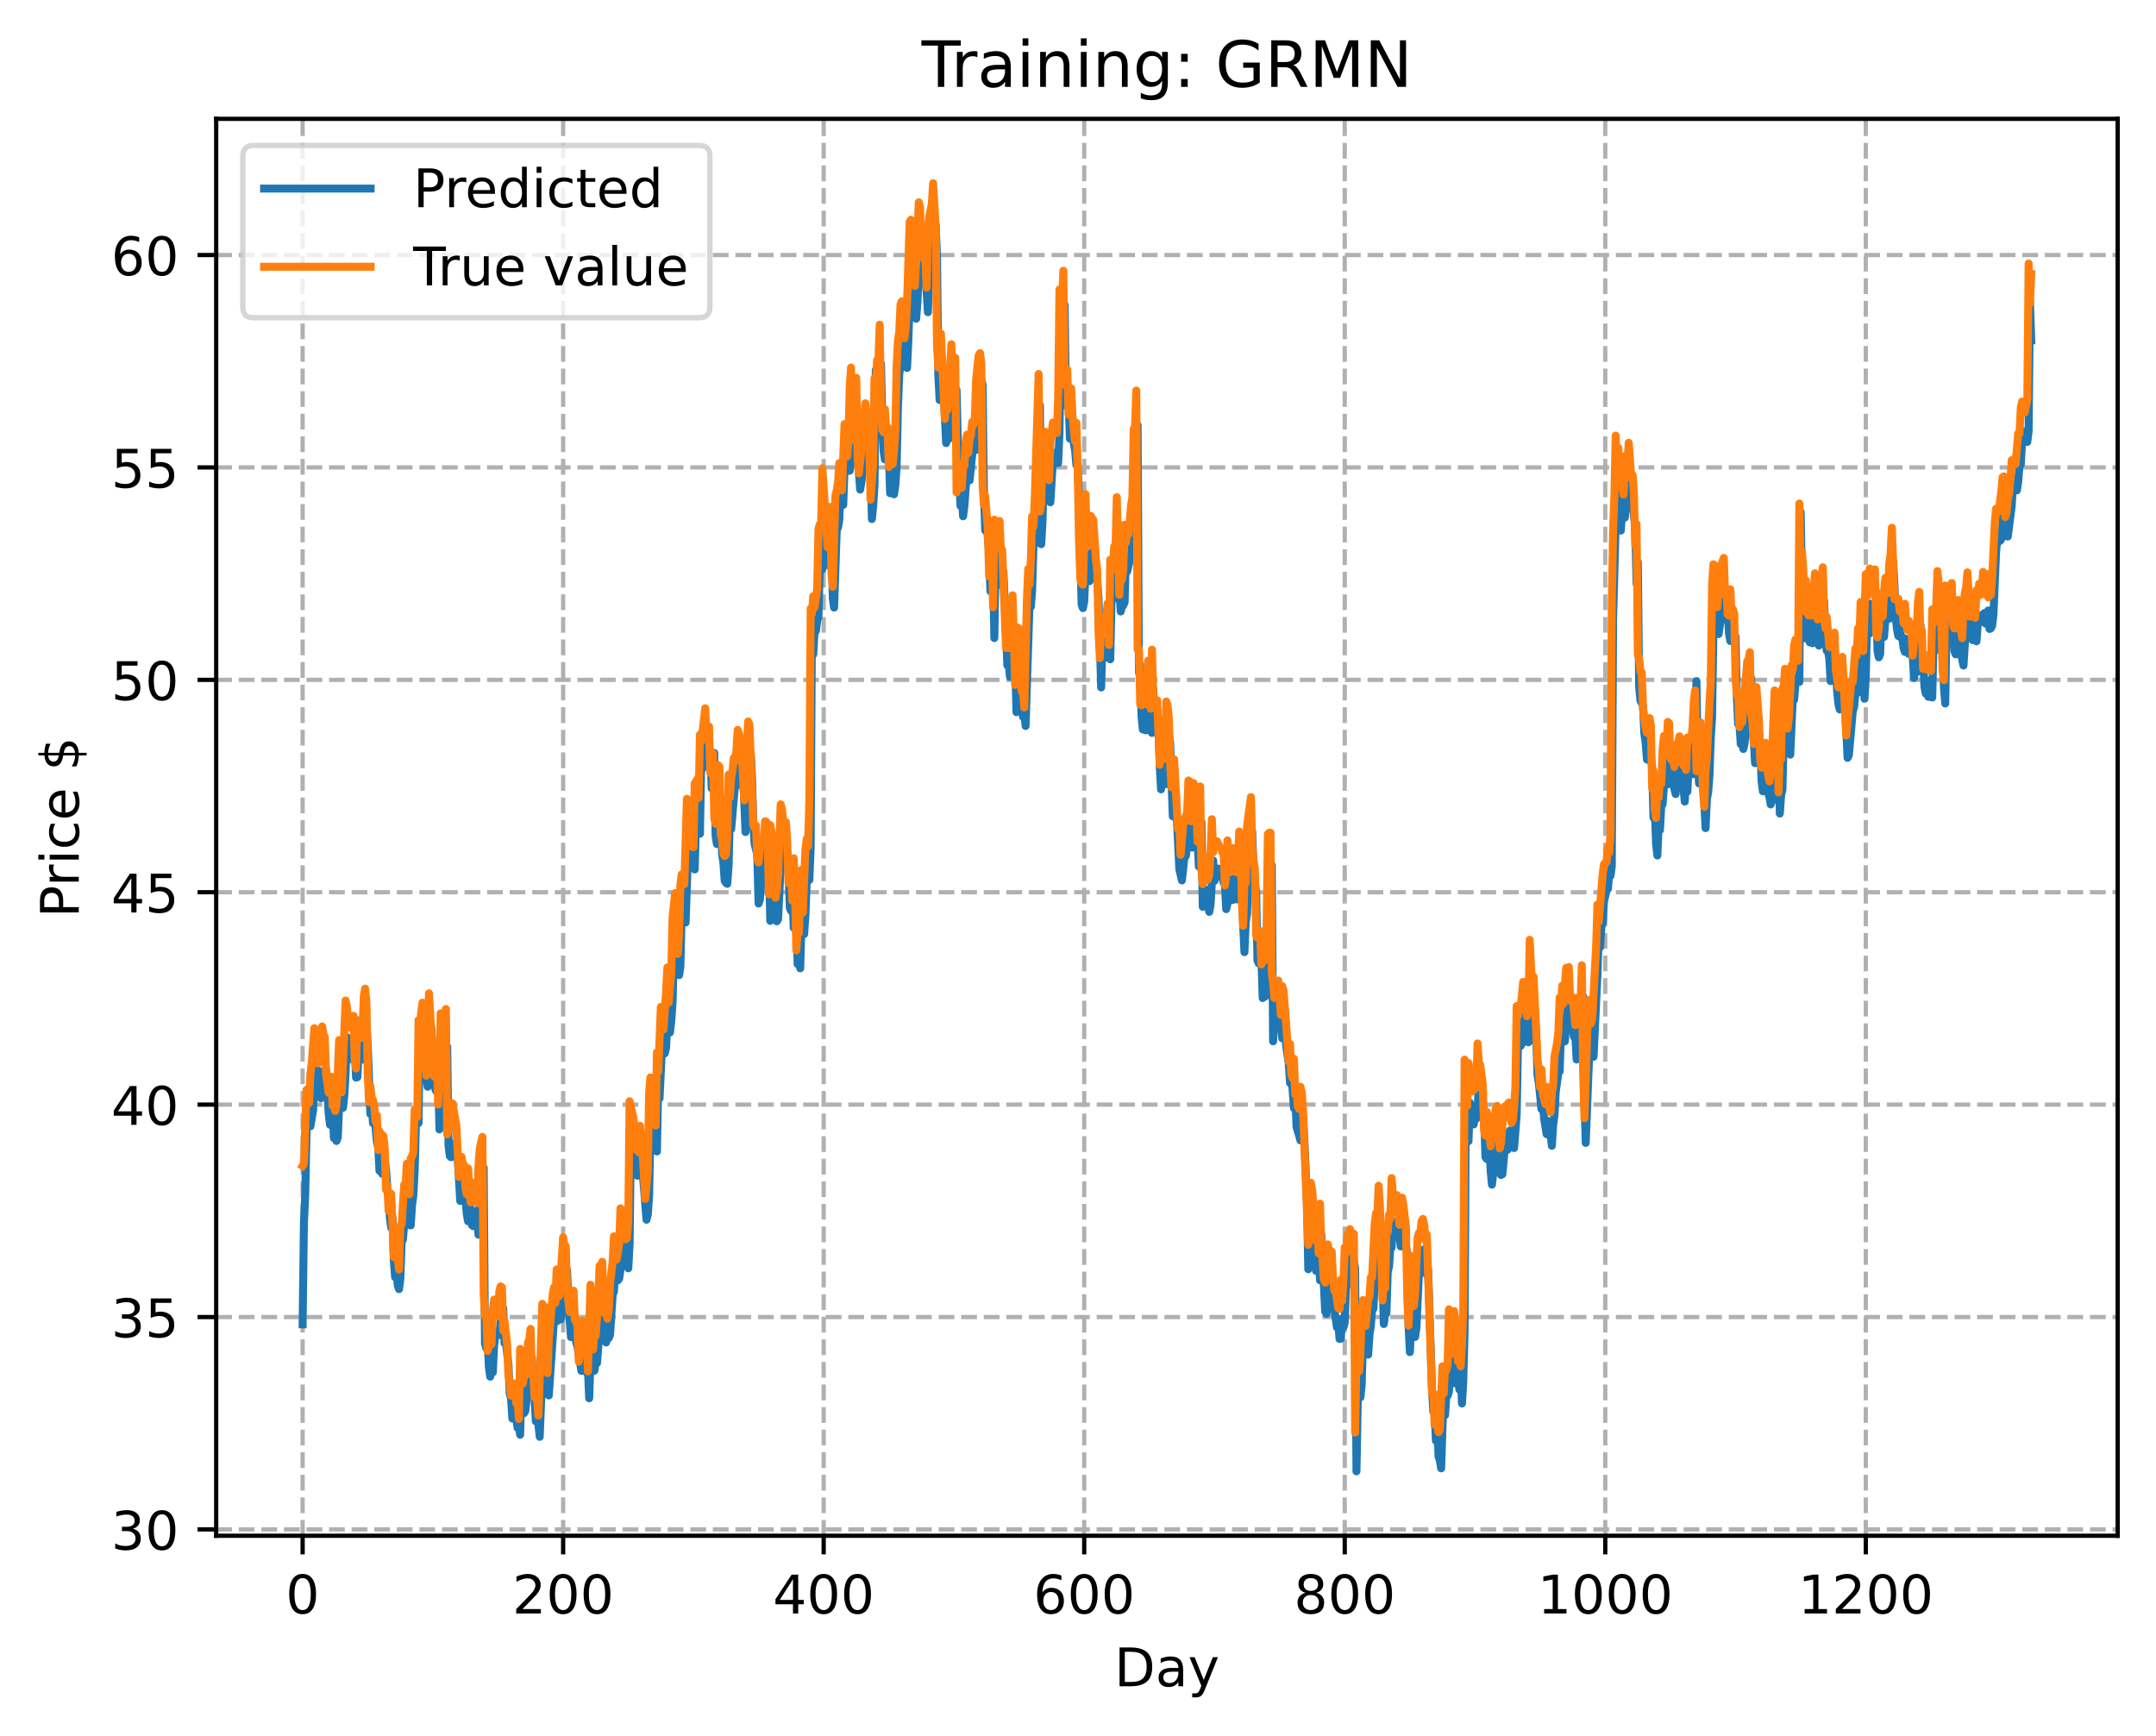 <?xml version="1.0" encoding="utf-8" standalone="no"?>
<!DOCTYPE svg PUBLIC "-//W3C//DTD SVG 1.1//EN"
  "http://www.w3.org/Graphics/SVG/1.1/DTD/svg11.dtd">
<!-- Created with matplotlib (https://matplotlib.org/) -->
<svg height="325.986pt" version="1.1" viewBox="0 0 404.923 325.986" width="404.923pt" xmlns="http://www.w3.org/2000/svg" xmlns:xlink="http://www.w3.org/1999/xlink">
 <defs>
  <style type="text/css">
*{stroke-linecap:butt;stroke-linejoin:round;}
  </style>
 </defs>
 <g id="figure_1">
  <g id="patch_1">
   <path d="M 0 325.986 
L 404.923 325.986 
L 404.923 0 
L 0 0 
z
" style="fill:#ffffff;"/>
  </g>
  <g id="axes_1">
   <g id="patch_2">
    <path d="M 40.603 288.43 
L 397.723 288.43 
L 397.723 22.318 
L 40.603 22.318 
z
" style="fill:#ffffff;"/>
   </g>
   <g id="matplotlib.axis_1">
    <g id="xtick_1">
     <g id="line2d_1">
      <path clip-path="url(#pe821bc573e)" d="M 56.836 288.43 
L 56.836 22.318 
" style="fill:none;stroke:#b0b0b0;stroke-dasharray:2.96,1.28;stroke-dashoffset:0;stroke-width:0.8;"/>
     </g>
     <g id="line2d_2">
      <defs>
       <path d="M 0 0 
L 0 3.5 
" id="m20f3892b77" style="stroke:#000000;stroke-width:0.8;"/>
      </defs>
      <g>
       <use style="stroke:#000000;stroke-width:0.8;" x="56.836" xlink:href="#m20f3892b77" y="288.43"/>
      </g>
     </g>
     <g id="text_1">
      <!-- 0 -->
      <defs>
       <path d="M 31.781 66.406 
Q 24.172 66.406 20.328 58.906 
Q 16.5 51.422 16.5 36.375 
Q 16.5 21.391 20.328 13.891 
Q 24.172 6.391 31.781 6.391 
Q 39.453 6.391 43.281 13.891 
Q 47.125 21.391 47.125 36.375 
Q 47.125 51.422 43.281 58.906 
Q 39.453 66.406 31.781 66.406 
z
M 31.781 74.219 
Q 44.047 74.219 50.516 64.516 
Q 56.984 54.828 56.984 36.375 
Q 56.984 17.969 50.516 8.266 
Q 44.047 -1.422 31.781 -1.422 
Q 19.531 -1.422 13.062 8.266 
Q 6.594 17.969 6.594 36.375 
Q 6.594 54.828 13.062 64.516 
Q 19.531 74.219 31.781 74.219 
z
" id="DejaVuSans-48"/>
      </defs>
      <g transform="translate(53.655 303.029)scale(0.1 -0.1)">
       <use xlink:href="#DejaVuSans-48"/>
      </g>
     </g>
    </g>
    <g id="xtick_2">
     <g id="line2d_3">
      <path clip-path="url(#pe821bc573e)" d="M 105.766 288.43 
L 105.766 22.318 
" style="fill:none;stroke:#b0b0b0;stroke-dasharray:2.96,1.28;stroke-dashoffset:0;stroke-width:0.8;"/>
     </g>
     <g id="line2d_4">
      <g>
       <use style="stroke:#000000;stroke-width:0.8;" x="105.766" xlink:href="#m20f3892b77" y="288.43"/>
      </g>
     </g>
     <g id="text_2">
      <!-- 200 -->
      <defs>
       <path d="M 19.188 8.297 
L 53.609 8.297 
L 53.609 0 
L 7.328 0 
L 7.328 8.297 
Q 12.938 14.109 22.625 23.891 
Q 32.328 33.688 34.812 36.531 
Q 39.547 41.844 41.422 45.531 
Q 43.312 49.219 43.312 52.781 
Q 43.312 58.594 39.234 62.25 
Q 35.156 65.922 28.609 65.922 
Q 23.969 65.922 18.812 64.312 
Q 13.672 62.703 7.812 59.422 
L 7.812 69.391 
Q 13.766 71.781 18.938 73 
Q 24.125 74.219 28.422 74.219 
Q 39.75 74.219 46.484 68.547 
Q 53.219 62.891 53.219 53.422 
Q 53.219 48.922 51.531 44.891 
Q 49.859 40.875 45.406 35.406 
Q 44.188 33.984 37.641 27.219 
Q 31.109 20.453 19.188 8.297 
z
" id="DejaVuSans-50"/>
      </defs>
      <g transform="translate(96.223 303.029)scale(0.1 -0.1)">
       <use xlink:href="#DejaVuSans-50"/>
       <use x="63.623" xlink:href="#DejaVuSans-48"/>
       <use x="127.246" xlink:href="#DejaVuSans-48"/>
      </g>
     </g>
    </g>
    <g id="xtick_3">
     <g id="line2d_5">
      <path clip-path="url(#pe821bc573e)" d="M 154.697 288.43 
L 154.697 22.318 
" style="fill:none;stroke:#b0b0b0;stroke-dasharray:2.96,1.28;stroke-dashoffset:0;stroke-width:0.8;"/>
     </g>
     <g id="line2d_6">
      <g>
       <use style="stroke:#000000;stroke-width:0.8;" x="154.697" xlink:href="#m20f3892b77" y="288.43"/>
      </g>
     </g>
     <g id="text_3">
      <!-- 400 -->
      <defs>
       <path d="M 37.797 64.312 
L 12.891 25.391 
L 37.797 25.391 
z
M 35.203 72.906 
L 47.609 72.906 
L 47.609 25.391 
L 58.016 25.391 
L 58.016 17.188 
L 47.609 17.188 
L 47.609 0 
L 37.797 0 
L 37.797 17.188 
L 4.891 17.188 
L 4.891 26.703 
z
" id="DejaVuSans-52"/>
      </defs>
      <g transform="translate(145.153 303.029)scale(0.1 -0.1)">
       <use xlink:href="#DejaVuSans-52"/>
       <use x="63.623" xlink:href="#DejaVuSans-48"/>
       <use x="127.246" xlink:href="#DejaVuSans-48"/>
      </g>
     </g>
    </g>
    <g id="xtick_4">
     <g id="line2d_7">
      <path clip-path="url(#pe821bc573e)" d="M 203.628 288.43 
L 203.628 22.318 
" style="fill:none;stroke:#b0b0b0;stroke-dasharray:2.96,1.28;stroke-dashoffset:0;stroke-width:0.8;"/>
     </g>
     <g id="line2d_8">
      <g>
       <use style="stroke:#000000;stroke-width:0.8;" x="203.628" xlink:href="#m20f3892b77" y="288.43"/>
      </g>
     </g>
     <g id="text_4">
      <!-- 600 -->
      <defs>
       <path d="M 33.016 40.375 
Q 26.375 40.375 22.484 35.828 
Q 18.609 31.297 18.609 23.391 
Q 18.609 15.531 22.484 10.953 
Q 26.375 6.391 33.016 6.391 
Q 39.656 6.391 43.531 10.953 
Q 47.406 15.531 47.406 23.391 
Q 47.406 31.297 43.531 35.828 
Q 39.656 40.375 33.016 40.375 
z
M 52.594 71.297 
L 52.594 62.312 
Q 48.875 64.062 45.094 64.984 
Q 41.312 65.922 37.594 65.922 
Q 27.828 65.922 22.672 59.328 
Q 17.531 52.734 16.797 39.406 
Q 19.672 43.656 24.016 45.922 
Q 28.375 48.188 33.594 48.188 
Q 44.578 48.188 50.953 41.516 
Q 57.328 34.859 57.328 23.391 
Q 57.328 12.156 50.688 5.359 
Q 44.047 -1.422 33.016 -1.422 
Q 20.359 -1.422 13.672 8.266 
Q 6.984 17.969 6.984 36.375 
Q 6.984 53.656 15.188 63.938 
Q 23.391 74.219 37.203 74.219 
Q 40.922 74.219 44.703 73.484 
Q 48.484 72.75 52.594 71.297 
z
" id="DejaVuSans-54"/>
      </defs>
      <g transform="translate(194.084 303.029)scale(0.1 -0.1)">
       <use xlink:href="#DejaVuSans-54"/>
       <use x="63.623" xlink:href="#DejaVuSans-48"/>
       <use x="127.246" xlink:href="#DejaVuSans-48"/>
      </g>
     </g>
    </g>
    <g id="xtick_5">
     <g id="line2d_9">
      <path clip-path="url(#pe821bc573e)" d="M 252.558 288.43 
L 252.558 22.318 
" style="fill:none;stroke:#b0b0b0;stroke-dasharray:2.96,1.28;stroke-dashoffset:0;stroke-width:0.8;"/>
     </g>
     <g id="line2d_10">
      <g>
       <use style="stroke:#000000;stroke-width:0.8;" x="252.558" xlink:href="#m20f3892b77" y="288.43"/>
      </g>
     </g>
     <g id="text_5">
      <!-- 800 -->
      <defs>
       <path d="M 31.781 34.625 
Q 24.75 34.625 20.719 30.859 
Q 16.703 27.094 16.703 20.516 
Q 16.703 13.922 20.719 10.156 
Q 24.75 6.391 31.781 6.391 
Q 38.812 6.391 42.859 10.172 
Q 46.922 13.969 46.922 20.516 
Q 46.922 27.094 42.891 30.859 
Q 38.875 34.625 31.781 34.625 
z
M 21.922 38.812 
Q 15.578 40.375 12.031 44.719 
Q 8.5 49.078 8.5 55.328 
Q 8.5 64.062 14.719 69.141 
Q 20.953 74.219 31.781 74.219 
Q 42.672 74.219 48.875 69.141 
Q 55.078 64.062 55.078 55.328 
Q 55.078 49.078 51.531 44.719 
Q 48 40.375 41.703 38.812 
Q 48.828 37.156 52.797 32.312 
Q 56.781 27.484 56.781 20.516 
Q 56.781 9.906 50.312 4.234 
Q 43.844 -1.422 31.781 -1.422 
Q 19.734 -1.422 13.25 4.234 
Q 6.781 9.906 6.781 20.516 
Q 6.781 27.484 10.781 32.312 
Q 14.797 37.156 21.922 38.812 
z
M 18.312 54.391 
Q 18.312 48.734 21.844 45.562 
Q 25.391 42.391 31.781 42.391 
Q 38.141 42.391 41.719 45.562 
Q 45.312 48.734 45.312 54.391 
Q 45.312 60.062 41.719 63.234 
Q 38.141 66.406 31.781 66.406 
Q 25.391 66.406 21.844 63.234 
Q 18.312 60.062 18.312 54.391 
z
" id="DejaVuSans-56"/>
      </defs>
      <g transform="translate(243.015 303.029)scale(0.1 -0.1)">
       <use xlink:href="#DejaVuSans-56"/>
       <use x="63.623" xlink:href="#DejaVuSans-48"/>
       <use x="127.246" xlink:href="#DejaVuSans-48"/>
      </g>
     </g>
    </g>
    <g id="xtick_6">
     <g id="line2d_11">
      <path clip-path="url(#pe821bc573e)" d="M 301.489 288.43 
L 301.489 22.318 
" style="fill:none;stroke:#b0b0b0;stroke-dasharray:2.96,1.28;stroke-dashoffset:0;stroke-width:0.8;"/>
     </g>
     <g id="line2d_12">
      <g>
       <use style="stroke:#000000;stroke-width:0.8;" x="301.489" xlink:href="#m20f3892b77" y="288.43"/>
      </g>
     </g>
     <g id="text_6">
      <!-- 1000 -->
      <defs>
       <path d="M 12.406 8.297 
L 28.516 8.297 
L 28.516 63.922 
L 10.984 60.406 
L 10.984 69.391 
L 28.422 72.906 
L 38.281 72.906 
L 38.281 8.297 
L 54.391 8.297 
L 54.391 0 
L 12.406 0 
z
" id="DejaVuSans-49"/>
      </defs>
      <g transform="translate(288.764 303.029)scale(0.1 -0.1)">
       <use xlink:href="#DejaVuSans-49"/>
       <use x="63.623" xlink:href="#DejaVuSans-48"/>
       <use x="127.246" xlink:href="#DejaVuSans-48"/>
       <use x="190.869" xlink:href="#DejaVuSans-48"/>
      </g>
     </g>
    </g>
    <g id="xtick_7">
     <g id="line2d_13">
      <path clip-path="url(#pe821bc573e)" d="M 350.419 288.43 
L 350.419 22.318 
" style="fill:none;stroke:#b0b0b0;stroke-dasharray:2.96,1.28;stroke-dashoffset:0;stroke-width:0.8;"/>
     </g>
     <g id="line2d_14">
      <g>
       <use style="stroke:#000000;stroke-width:0.8;" x="350.419" xlink:href="#m20f3892b77" y="288.43"/>
      </g>
     </g>
     <g id="text_7">
      <!-- 1200 -->
      <g transform="translate(337.694 303.029)scale(0.1 -0.1)">
       <use xlink:href="#DejaVuSans-49"/>
       <use x="63.623" xlink:href="#DejaVuSans-50"/>
       <use x="127.246" xlink:href="#DejaVuSans-48"/>
       <use x="190.869" xlink:href="#DejaVuSans-48"/>
      </g>
     </g>
    </g>
    <g id="text_8">
     <!-- Day -->
     <defs>
      <path d="M 19.672 64.797 
L 19.672 8.109 
L 31.594 8.109 
Q 46.688 8.109 53.688 14.938 
Q 60.688 21.781 60.688 36.531 
Q 60.688 51.172 53.688 57.984 
Q 46.688 64.797 31.594 64.797 
z
M 9.812 72.906 
L 30.078 72.906 
Q 51.266 72.906 61.172 64.094 
Q 71.094 55.281 71.094 36.531 
Q 71.094 17.672 61.125 8.828 
Q 51.172 0 30.078 0 
L 9.812 0 
z
" id="DejaVuSans-68"/>
      <path d="M 34.281 27.484 
Q 23.391 27.484 19.188 25 
Q 14.984 22.516 14.984 16.5 
Q 14.984 11.719 18.141 8.906 
Q 21.297 6.109 26.703 6.109 
Q 34.188 6.109 38.703 11.406 
Q 43.219 16.703 43.219 25.484 
L 43.219 27.484 
z
M 52.203 31.203 
L 52.203 0 
L 43.219 0 
L 43.219 8.297 
Q 40.141 3.328 35.547 0.953 
Q 30.953 -1.422 24.312 -1.422 
Q 15.922 -1.422 10.953 3.297 
Q 6 8.016 6 15.922 
Q 6 25.141 12.172 29.828 
Q 18.359 34.516 30.609 34.516 
L 43.219 34.516 
L 43.219 35.406 
Q 43.219 41.609 39.141 45 
Q 35.062 48.391 27.688 48.391 
Q 23 48.391 18.547 47.266 
Q 14.109 46.141 10.016 43.891 
L 10.016 52.203 
Q 14.938 54.109 19.578 55.047 
Q 24.219 56 28.609 56 
Q 40.484 56 46.344 49.844 
Q 52.203 43.703 52.203 31.203 
z
" id="DejaVuSans-97"/>
      <path d="M 32.172 -5.078 
Q 28.375 -14.844 24.75 -17.812 
Q 21.141 -20.797 15.094 -20.797 
L 7.906 -20.797 
L 7.906 -13.281 
L 13.188 -13.281 
Q 16.891 -13.281 18.938 -11.516 
Q 21 -9.766 23.484 -3.219 
L 25.094 0.875 
L 2.984 54.688 
L 12.5 54.688 
L 29.594 11.922 
L 46.688 54.688 
L 56.203 54.688 
z
" id="DejaVuSans-121"/>
     </defs>
     <g transform="translate(209.29 316.707)scale(0.1 -0.1)">
      <use xlink:href="#DejaVuSans-68"/>
      <use x="77.002" xlink:href="#DejaVuSans-97"/>
      <use x="138.281" xlink:href="#DejaVuSans-121"/>
     </g>
    </g>
   </g>
   <g id="matplotlib.axis_2">
    <g id="ytick_1">
     <g id="line2d_15">
      <path clip-path="url(#pe821bc573e)" d="M 40.603 287.249 
L 397.723 287.249 
" style="fill:none;stroke:#b0b0b0;stroke-dasharray:2.96,1.28;stroke-dashoffset:0;stroke-width:0.8;"/>
     </g>
     <g id="line2d_16">
      <defs>
       <path d="M 0 0 
L -3.5 0 
" id="m6d87f696bf" style="stroke:#000000;stroke-width:0.8;"/>
      </defs>
      <g>
       <use style="stroke:#000000;stroke-width:0.8;" x="40.603" xlink:href="#m6d87f696bf" y="287.249"/>
      </g>
     </g>
     <g id="text_9">
      <!-- 30 -->
      <defs>
       <path d="M 40.578 39.312 
Q 47.656 37.797 51.625 33 
Q 55.609 28.219 55.609 21.188 
Q 55.609 10.406 48.188 4.484 
Q 40.766 -1.422 27.094 -1.422 
Q 22.516 -1.422 17.656 -0.516 
Q 12.797 0.391 7.625 2.203 
L 7.625 11.719 
Q 11.719 9.328 16.594 8.109 
Q 21.484 6.891 26.812 6.891 
Q 36.078 6.891 40.938 10.547 
Q 45.797 14.203 45.797 21.188 
Q 45.797 27.641 41.281 31.266 
Q 36.766 34.906 28.719 34.906 
L 20.219 34.906 
L 20.219 43.016 
L 29.109 43.016 
Q 36.375 43.016 40.234 45.922 
Q 44.094 48.828 44.094 54.297 
Q 44.094 59.906 40.109 62.906 
Q 36.141 65.922 28.719 65.922 
Q 24.656 65.922 20.016 65.031 
Q 15.375 64.156 9.812 62.312 
L 9.812 71.094 
Q 15.438 72.656 20.344 73.438 
Q 25.25 74.219 29.594 74.219 
Q 40.828 74.219 47.359 69.109 
Q 53.906 64.016 53.906 55.328 
Q 53.906 49.266 50.438 45.094 
Q 46.969 40.922 40.578 39.312 
z
" id="DejaVuSans-51"/>
      </defs>
      <g transform="translate(20.878 291.048)scale(0.1 -0.1)">
       <use xlink:href="#DejaVuSans-51"/>
       <use x="63.623" xlink:href="#DejaVuSans-48"/>
      </g>
     </g>
    </g>
    <g id="ytick_2">
     <g id="line2d_17">
      <path clip-path="url(#pe821bc573e)" d="M 40.603 247.357 
L 397.723 247.357 
" style="fill:none;stroke:#b0b0b0;stroke-dasharray:2.96,1.28;stroke-dashoffset:0;stroke-width:0.8;"/>
     </g>
     <g id="line2d_18">
      <g>
       <use style="stroke:#000000;stroke-width:0.8;" x="40.603" xlink:href="#m6d87f696bf" y="247.357"/>
      </g>
     </g>
     <g id="text_10">
      <!-- 35 -->
      <defs>
       <path d="M 10.797 72.906 
L 49.516 72.906 
L 49.516 64.594 
L 19.828 64.594 
L 19.828 46.734 
Q 21.969 47.469 24.109 47.828 
Q 26.266 48.188 28.422 48.188 
Q 40.625 48.188 47.75 41.5 
Q 54.891 34.812 54.891 23.391 
Q 54.891 11.625 47.562 5.094 
Q 40.234 -1.422 26.906 -1.422 
Q 22.312 -1.422 17.547 -0.641 
Q 12.797 0.141 7.719 1.703 
L 7.719 11.625 
Q 12.109 9.234 16.797 8.062 
Q 21.484 6.891 26.703 6.891 
Q 35.156 6.891 40.078 11.328 
Q 45.016 15.766 45.016 23.391 
Q 45.016 31 40.078 35.438 
Q 35.156 39.891 26.703 39.891 
Q 22.75 39.891 18.812 39.016 
Q 14.891 38.141 10.797 36.281 
z
" id="DejaVuSans-53"/>
      </defs>
      <g transform="translate(20.878 251.156)scale(0.1 -0.1)">
       <use xlink:href="#DejaVuSans-51"/>
       <use x="63.623" xlink:href="#DejaVuSans-53"/>
      </g>
     </g>
    </g>
    <g id="ytick_3">
     <g id="line2d_19">
      <path clip-path="url(#pe821bc573e)" d="M 40.603 207.465 
L 397.723 207.465 
" style="fill:none;stroke:#b0b0b0;stroke-dasharray:2.96,1.28;stroke-dashoffset:0;stroke-width:0.8;"/>
     </g>
     <g id="line2d_20">
      <g>
       <use style="stroke:#000000;stroke-width:0.8;" x="40.603" xlink:href="#m6d87f696bf" y="207.465"/>
      </g>
     </g>
     <g id="text_11">
      <!-- 40 -->
      <g transform="translate(20.878 211.264)scale(0.1 -0.1)">
       <use xlink:href="#DejaVuSans-52"/>
       <use x="63.623" xlink:href="#DejaVuSans-48"/>
      </g>
     </g>
    </g>
    <g id="ytick_4">
     <g id="line2d_21">
      <path clip-path="url(#pe821bc573e)" d="M 40.603 167.573 
L 397.723 167.573 
" style="fill:none;stroke:#b0b0b0;stroke-dasharray:2.96,1.28;stroke-dashoffset:0;stroke-width:0.8;"/>
     </g>
     <g id="line2d_22">
      <g>
       <use style="stroke:#000000;stroke-width:0.8;" x="40.603" xlink:href="#m6d87f696bf" y="167.573"/>
      </g>
     </g>
     <g id="text_12">
      <!-- 45 -->
      <g transform="translate(20.878 171.372)scale(0.1 -0.1)">
       <use xlink:href="#DejaVuSans-52"/>
       <use x="63.623" xlink:href="#DejaVuSans-53"/>
      </g>
     </g>
    </g>
    <g id="ytick_5">
     <g id="line2d_23">
      <path clip-path="url(#pe821bc573e)" d="M 40.603 127.681 
L 397.723 127.681 
" style="fill:none;stroke:#b0b0b0;stroke-dasharray:2.96,1.28;stroke-dashoffset:0;stroke-width:0.8;"/>
     </g>
     <g id="line2d_24">
      <g>
       <use style="stroke:#000000;stroke-width:0.8;" x="40.603" xlink:href="#m6d87f696bf" y="127.681"/>
      </g>
     </g>
     <g id="text_13">
      <!-- 50 -->
      <g transform="translate(20.878 131.48)scale(0.1 -0.1)">
       <use xlink:href="#DejaVuSans-53"/>
       <use x="63.623" xlink:href="#DejaVuSans-48"/>
      </g>
     </g>
    </g>
    <g id="ytick_6">
     <g id="line2d_25">
      <path clip-path="url(#pe821bc573e)" d="M 40.603 87.789 
L 397.723 87.789 
" style="fill:none;stroke:#b0b0b0;stroke-dasharray:2.96,1.28;stroke-dashoffset:0;stroke-width:0.8;"/>
     </g>
     <g id="line2d_26">
      <g>
       <use style="stroke:#000000;stroke-width:0.8;" x="40.603" xlink:href="#m6d87f696bf" y="87.789"/>
      </g>
     </g>
     <g id="text_14">
      <!-- 55 -->
      <g transform="translate(20.878 91.589)scale(0.1 -0.1)">
       <use xlink:href="#DejaVuSans-53"/>
       <use x="63.623" xlink:href="#DejaVuSans-53"/>
      </g>
     </g>
    </g>
    <g id="ytick_7">
     <g id="line2d_27">
      <path clip-path="url(#pe821bc573e)" d="M 40.603 47.898 
L 397.723 47.898 
" style="fill:none;stroke:#b0b0b0;stroke-dasharray:2.96,1.28;stroke-dashoffset:0;stroke-width:0.8;"/>
     </g>
     <g id="line2d_28">
      <g>
       <use style="stroke:#000000;stroke-width:0.8;" x="40.603" xlink:href="#m6d87f696bf" y="47.898"/>
      </g>
     </g>
     <g id="text_15">
      <!-- 60 -->
      <g transform="translate(20.878 51.697)scale(0.1 -0.1)">
       <use xlink:href="#DejaVuSans-54"/>
       <use x="63.623" xlink:href="#DejaVuSans-48"/>
      </g>
     </g>
    </g>
    <g id="text_16">
     <!-- Price $ -->
     <defs>
      <path d="M 19.672 64.797 
L 19.672 37.406 
L 32.078 37.406 
Q 38.969 37.406 42.719 40.969 
Q 46.484 44.531 46.484 51.125 
Q 46.484 57.672 42.719 61.234 
Q 38.969 64.797 32.078 64.797 
z
M 9.812 72.906 
L 32.078 72.906 
Q 44.344 72.906 50.609 67.359 
Q 56.891 61.812 56.891 51.125 
Q 56.891 40.328 50.609 34.812 
Q 44.344 29.297 32.078 29.297 
L 19.672 29.297 
L 19.672 0 
L 9.812 0 
z
" id="DejaVuSans-80"/>
      <path d="M 41.109 46.297 
Q 39.594 47.172 37.812 47.578 
Q 36.031 48 33.891 48 
Q 26.266 48 22.188 43.047 
Q 18.109 38.094 18.109 28.812 
L 18.109 0 
L 9.078 0 
L 9.078 54.688 
L 18.109 54.688 
L 18.109 46.188 
Q 20.953 51.172 25.484 53.578 
Q 30.031 56 36.531 56 
Q 37.453 56 38.578 55.875 
Q 39.703 55.766 41.062 55.516 
z
" id="DejaVuSans-114"/>
      <path d="M 9.422 54.688 
L 18.406 54.688 
L 18.406 0 
L 9.422 0 
z
M 9.422 75.984 
L 18.406 75.984 
L 18.406 64.594 
L 9.422 64.594 
z
" id="DejaVuSans-105"/>
      <path d="M 48.781 52.594 
L 48.781 44.188 
Q 44.969 46.297 41.141 47.344 
Q 37.312 48.391 33.406 48.391 
Q 24.656 48.391 19.812 42.844 
Q 14.984 37.312 14.984 27.297 
Q 14.984 17.281 19.812 11.734 
Q 24.656 6.203 33.406 6.203 
Q 37.312 6.203 41.141 7.25 
Q 44.969 8.297 48.781 10.406 
L 48.781 2.094 
Q 45.016 0.344 40.984 -0.531 
Q 36.969 -1.422 32.422 -1.422 
Q 20.062 -1.422 12.781 6.344 
Q 5.516 14.109 5.516 27.297 
Q 5.516 40.672 12.859 48.328 
Q 20.219 56 33.016 56 
Q 37.156 56 41.109 55.141 
Q 45.062 54.297 48.781 52.594 
z
" id="DejaVuSans-99"/>
      <path d="M 56.203 29.594 
L 56.203 25.203 
L 14.891 25.203 
Q 15.484 15.922 20.484 11.062 
Q 25.484 6.203 34.422 6.203 
Q 39.594 6.203 44.453 7.469 
Q 49.312 8.734 54.109 11.281 
L 54.109 2.781 
Q 49.266 0.734 44.188 -0.344 
Q 39.109 -1.422 33.891 -1.422 
Q 20.797 -1.422 13.156 6.188 
Q 5.516 13.812 5.516 26.812 
Q 5.516 40.234 12.766 48.109 
Q 20.016 56 32.328 56 
Q 43.359 56 49.781 48.891 
Q 56.203 41.797 56.203 29.594 
z
M 47.219 32.234 
Q 47.125 39.594 43.094 43.984 
Q 39.062 48.391 32.422 48.391 
Q 24.906 48.391 20.391 44.141 
Q 15.875 39.891 15.188 32.172 
z
" id="DejaVuSans-101"/>
      <path id="DejaVuSans-32"/>
      <path d="M 33.797 -14.703 
L 28.906 -14.703 
L 28.859 0 
Q 23.734 0.094 18.609 1.188 
Q 13.484 2.297 8.297 4.5 
L 8.297 13.281 
Q 13.281 10.156 18.375 8.562 
Q 23.484 6.984 28.906 6.938 
L 28.906 29.203 
Q 18.109 30.953 13.203 35.156 
Q 8.297 39.359 8.297 46.688 
Q 8.297 54.641 13.625 59.219 
Q 18.953 63.812 28.906 64.5 
L 28.906 75.984 
L 33.797 75.984 
L 33.797 64.656 
Q 38.328 64.453 42.578 63.688 
Q 46.828 62.938 50.875 61.625 
L 50.875 53.078 
Q 46.828 55.125 42.547 56.25 
Q 38.281 57.375 33.797 57.562 
L 33.797 36.719 
Q 44.875 35.016 50.094 30.609 
Q 55.328 26.219 55.328 18.609 
Q 55.328 10.359 49.781 5.594 
Q 44.234 0.828 33.797 0.094 
z
M 28.906 37.594 
L 28.906 57.625 
Q 23.25 56.984 20.266 54.391 
Q 17.281 51.812 17.281 47.516 
Q 17.281 43.312 20.031 40.969 
Q 22.797 38.625 28.906 37.594 
z
M 33.797 28.219 
L 33.797 7.078 
Q 39.984 7.906 43.141 10.594 
Q 46.297 13.281 46.297 17.672 
Q 46.297 21.969 43.281 24.5 
Q 40.281 27.047 33.797 28.219 
z
" id="DejaVuSans-36"/>
     </defs>
     <g transform="translate(14.798 172.342)rotate(-90)scale(0.1 -0.1)">
      <use xlink:href="#DejaVuSans-80"/>
      <use x="58.553" xlink:href="#DejaVuSans-114"/>
      <use x="99.666" xlink:href="#DejaVuSans-105"/>
      <use x="127.449" xlink:href="#DejaVuSans-99"/>
      <use x="182.43" xlink:href="#DejaVuSans-101"/>
      <use x="243.953" xlink:href="#DejaVuSans-32"/>
      <use x="275.74" xlink:href="#DejaVuSans-36"/>
     </g>
    </g>
   </g>
   <g id="line2d_29">
    <path clip-path="url(#pe821bc573e)" d="M 56.836 248.724 
L 57.081 229.692 
L 57.325 224.411 
L 57.57 212.483 
L 57.814 209.647 
L 58.059 209.001 
L 58.304 211.534 
L 58.793 208.565 
L 59.282 197.518 
L 59.772 205.333 
L 60.016 204.251 
L 60.261 206.257 
L 60.506 205.146 
L 60.75 201.148 
L 60.995 202.075 
L 61.24 200.97 
L 61.729 209.203 
L 61.974 211.239 
L 62.218 208.716 
L 62.463 208.144 
L 62.708 213.743 
L 62.952 210.428 
L 63.197 214.29 
L 63.441 213.644 
L 63.931 202.277 
L 64.175 207.028 
L 64.42 208.054 
L 64.665 205.756 
L 64.909 201.408 
L 65.154 194.822 
L 65.399 194.963 
L 65.643 198.935 
L 65.888 197.067 
L 66.133 197.694 
L 66.377 197.547 
L 66.622 195.769 
L 66.867 202.384 
L 67.111 202.319 
L 67.356 197.685 
L 67.601 198.468 
L 67.845 197.537 
L 68.335 199.034 
L 68.579 191.185 
L 68.824 192.449 
L 69.069 196.425 
L 69.558 209.214 
L 69.802 206.699 
L 70.047 210.938 
L 70.292 210.894 
L 70.536 211.672 
L 70.781 214.44 
L 71.026 215.401 
L 71.27 219.888 
L 71.515 218.978 
L 71.76 220.443 
L 72.004 219.976 
L 72.249 218.137 
L 72.494 219.544 
L 72.738 222.966 
L 72.983 224.796 
L 73.228 228.751 
L 73.472 230.602 
L 73.717 228.676 
L 73.962 236.727 
L 74.206 239.876 
L 74.451 236.495 
L 74.696 241.41 
L 74.94 242.107 
L 75.185 240.301 
L 75.429 233.226 
L 75.674 232.829 
L 75.919 229.755 
L 76.163 230.273 
L 76.408 229.454 
L 76.653 225.463 
L 76.897 226.773 
L 77.142 230.147 
L 77.387 226.309 
L 77.631 224.514 
L 77.876 219.93 
L 78.121 210.896 
L 78.365 210.438 
L 78.61 210.925 
L 78.855 191.94 
L 79.099 195.269 
L 79.344 194.58 
L 79.589 192.852 
L 79.833 201.218 
L 80.078 202.316 
L 80.323 204.103 
L 80.812 191.805 
L 81.056 193.527 
L 81.546 202.812 
L 81.79 204.683 
L 82.035 205.085 
L 82.28 200.865 
L 82.524 212.114 
L 82.769 207.586 
L 83.014 195.437 
L 83.258 196.669 
L 83.503 195.371 
L 83.748 197.02 
L 83.992 196.581 
L 84.237 215.19 
L 84.482 217.133 
L 84.726 217.343 
L 84.971 215.417 
L 85.216 214.747 
L 85.46 216.134 
L 85.705 215.561 
L 85.95 217.388 
L 86.439 225.547 
L 86.928 222.453 
L 87.173 225.699 
L 87.417 225.204 
L 87.662 228.004 
L 87.907 229.37 
L 88.151 225.882 
L 88.641 230.103 
L 88.885 230.285 
L 89.13 227.826 
L 89.375 227.407 
L 89.619 228.459 
L 89.864 231.89 
L 90.353 222.633 
L 90.598 219.816 
L 90.843 219.346 
L 91.087 252.365 
L 91.332 253.217 
L 91.577 251.907 
L 91.821 256.751 
L 92.066 258.56 
L 92.311 254.742 
L 92.555 257.755 
L 92.8 252.739 
L 93.044 250.688 
L 93.289 250.022 
L 93.778 250.73 
L 94.268 246.014 
L 94.512 245.732 
L 94.757 252.272 
L 95.002 252.1 
L 95.491 256.246 
L 95.736 261.76 
L 95.98 262.636 
L 96.225 266.415 
L 96.47 266.273 
L 96.714 264.42 
L 97.204 268.178 
L 97.448 267.816 
L 97.693 269.462 
L 97.938 258.33 
L 98.182 263.165 
L 98.427 265.411 
L 98.672 264.98 
L 98.916 262.589 
L 99.161 262.355 
L 99.405 257.825 
L 99.65 257.023 
L 99.895 255.014 
L 100.139 261.668 
L 100.384 262.371 
L 100.629 266.925 
L 100.873 265.235 
L 101.363 269.85 
L 101.852 257.583 
L 102.097 249.544 
L 102.341 253.951 
L 102.586 250.988 
L 102.831 253.226 
L 103.075 262.078 
L 104.054 247.615 
L 104.299 246.542 
L 104.543 248.18 
L 104.788 244.192 
L 105.032 247.356 
L 105.277 247.827 
L 105.522 246.378 
L 106.011 236.988 
L 106.5 238.54 
L 106.745 244.633 
L 107.234 251.125 
L 107.479 247.446 
L 107.724 250.612 
L 107.968 247.662 
L 108.213 252.103 
L 108.458 252.939 
L 109.192 257.472 
L 109.436 251.324 
L 109.681 250.928 
L 109.926 255.632 
L 110.17 257.775 
L 110.415 257.18 
L 110.66 262.614 
L 111.149 247.861 
L 111.638 257.436 
L 111.883 255.581 
L 112.127 256.006 
L 112.617 249.74 
L 112.861 244.008 
L 113.351 242.708 
L 113.595 249.484 
L 113.84 252.129 
L 114.085 250.519 
L 114.329 251.32 
L 114.574 250.717 
L 115.063 243.225 
L 115.308 242.546 
L 115.553 237.943 
L 116.042 240.47 
L 116.287 240.121 
L 116.531 238.472 
L 116.776 232.187 
L 117.02 232.223 
L 117.265 235.522 
L 117.51 235.615 
L 117.754 237.657 
L 117.999 238.201 
L 118.244 233.603 
L 118.488 213.521 
L 118.733 214.197 
L 118.978 214.187 
L 119.222 214.885 
L 119.712 220.813 
L 119.956 219.701 
L 120.201 220.581 
L 120.446 216.986 
L 121.424 229.08 
L 121.669 228.087 
L 121.914 224.478 
L 122.158 212.101 
L 122.403 208.381 
L 122.648 207.662 
L 122.892 208.486 
L 123.137 214.382 
L 123.381 216.258 
L 123.626 203.566 
L 123.871 206.266 
L 124.36 196.075 
L 124.605 196.085 
L 124.849 197.844 
L 125.094 196.797 
L 125.583 186.785 
L 125.828 193.916 
L 126.073 191.813 
L 126.317 188.307 
L 126.562 178.41 
L 126.807 174.726 
L 127.051 173.222 
L 127.296 181.207 
L 127.541 183.142 
L 127.785 181.59 
L 128.03 171.333 
L 128.275 170.417 
L 128.519 172.488 
L 128.764 173.26 
L 129.253 159.352 
L 129.742 156.89 
L 129.987 159.006 
L 130.232 162.706 
L 130.476 163.291 
L 130.721 153.904 
L 131.21 154.109 
L 131.455 156.599 
L 131.7 143.297 
L 131.944 144.352 
L 132.189 143.314 
L 132.678 137.636 
L 132.923 142.326 
L 133.168 141.852 
L 133.412 141.094 
L 133.657 148.057 
L 133.902 146.759 
L 134.146 141.41 
L 134.391 156.901 
L 134.636 158.517 
L 134.88 151.357 
L 135.125 150.084 
L 135.369 150.087 
L 135.614 160.436 
L 135.859 161.961 
L 136.103 165.422 
L 136.348 165.825 
L 136.593 165.993 
L 136.837 162.494 
L 137.082 152.921 
L 137.327 155.702 
L 138.061 147.142 
L 138.305 147.588 
L 138.55 147.101 
L 138.795 143.968 
L 139.039 142.41 
L 139.284 143.324 
L 139.529 144.883 
L 140.018 156.269 
L 140.263 150.809 
L 140.507 142.188 
L 140.996 141.406 
L 141.241 146.065 
L 141.486 154.827 
L 141.73 158.52 
L 142.22 160.463 
L 142.464 169.693 
L 142.709 168.991 
L 143.198 163.306 
L 143.443 163.334 
L 143.688 163.821 
L 143.932 159.83 
L 144.177 159.447 
L 144.422 162.265 
L 144.666 172.947 
L 144.911 161.383 
L 145.156 160.018 
L 145.4 166.115 
L 145.89 173.032 
L 146.134 172.645 
L 146.868 157.422 
L 147.113 156.755 
L 147.357 158.813 
L 147.602 159.157 
L 147.847 159.904 
L 148.091 162.854 
L 148.336 170.551 
L 148.581 171.079 
L 148.825 167.551 
L 149.07 174.234 
L 149.315 167.511 
L 149.559 172.801 
L 149.804 181.063 
L 150.049 180.091 
L 150.293 181.864 
L 150.538 172.91 
L 150.783 169.255 
L 151.027 175.448 
L 151.272 171.706 
L 151.517 165.458 
L 151.761 163.385 
L 152.006 165.272 
L 152.251 159.261 
L 152.495 117.039 
L 152.74 122.892 
L 152.984 118.461 
L 153.229 118.503 
L 153.474 116.613 
L 153.718 115.835 
L 153.963 106.495 
L 154.208 105.04 
L 154.452 106.921 
L 154.697 95.091 
L 154.942 96.543 
L 155.676 106.206 
L 155.92 104.455 
L 156.165 100.99 
L 156.41 112.437 
L 156.654 114.115 
L 157.144 99.568 
L 157.388 99.074 
L 157.633 97.594 
L 157.878 91.428 
L 158.122 92.638 
L 158.367 94.828 
L 158.856 80.99 
L 159.101 87.524 
L 159.345 88.418 
L 159.59 88.401 
L 159.835 79.726 
L 160.079 76.768 
L 160.324 85.398 
L 160.569 86.964 
L 161.058 77.48 
L 161.303 88.701 
L 161.547 91.947 
L 161.792 90.488 
L 162.771 80.403 
L 163.015 81.931 
L 163.26 82.674 
L 163.505 87.172 
L 163.749 97.48 
L 163.994 95.07 
L 164.239 91.215 
L 164.483 69.482 
L 164.728 77.782 
L 164.972 72.67 
L 165.217 74.554 
L 165.462 68.329 
L 165.706 79.3 
L 165.951 84.73 
L 166.196 86.293 
L 166.44 81.8 
L 166.685 85.359 
L 166.93 85.39 
L 167.174 92.637 
L 167.419 92.399 
L 167.664 90.36 
L 167.908 92.838 
L 168.153 91.21 
L 168.398 87.65 
L 168.642 76.457 
L 168.887 70.373 
L 169.132 68.405 
L 169.376 63.161 
L 169.621 62.486 
L 169.866 62.887 
L 170.11 68.941 
L 170.355 69.104 
L 170.6 63.983 
L 171.089 49.324 
L 171.333 48.868 
L 171.578 48.694 
L 171.823 52.197 
L 172.067 59.86 
L 172.312 56.709 
L 172.557 50.716 
L 172.801 47.659 
L 173.046 47.961 
L 173.291 51.758 
L 173.535 51.97 
L 173.78 52.584 
L 174.025 54.703 
L 174.269 58.633 
L 174.514 50.937 
L 175.003 46.547 
L 175.248 44.265 
L 175.493 40.549 
L 175.737 42.445 
L 175.982 48.166 
L 176.227 70.433 
L 176.471 75.128 
L 176.716 74.027 
L 176.96 67.756 
L 177.694 83.215 
L 177.939 80.172 
L 178.184 82.452 
L 178.428 77.666 
L 178.673 76.648 
L 178.918 71.23 
L 179.162 74.934 
L 179.407 72.889 
L 179.652 73.257 
L 179.896 83.133 
L 180.386 95.004 
L 180.63 92.965 
L 180.875 96.966 
L 181.12 95.105 
L 181.609 88.359 
L 181.854 86.922 
L 182.098 90.218 
L 182.832 83.08 
L 183.077 83.042 
L 183.321 84.493 
L 183.566 76.528 
L 184.055 72.702 
L 184.3 71.226 
L 184.545 72.28 
L 184.789 92.216 
L 185.034 99.626 
L 185.279 98.133 
L 185.768 103.654 
L 186.013 111.055 
L 186.502 105.36 
L 186.747 119.841 
L 186.991 105.139 
L 187.236 109.999 
L 187.725 105.52 
L 187.97 103.566 
L 188.215 107.533 
L 188.459 107.327 
L 189.193 124.958 
L 189.438 124.564 
L 189.682 127.127 
L 189.927 119.572 
L 190.172 120.599 
L 190.416 118.133 
L 190.661 124.43 
L 190.906 133.755 
L 191.15 132.118 
L 191.395 124.899 
L 191.64 132.054 
L 191.884 125.709 
L 192.129 134.635 
L 192.374 134.061 
L 192.618 136.345 
L 193.352 113.603 
L 193.597 113.976 
L 193.842 111.004 
L 194.086 102.843 
L 194.331 101.958 
L 194.82 91.871 
L 195.065 80.984 
L 195.309 76.127 
L 195.554 102.2 
L 195.799 97.868 
L 196.043 88.658 
L 196.288 87.137 
L 196.533 86.48 
L 196.777 86.898 
L 197.267 94.334 
L 197.756 86.386 
L 198.001 85.66 
L 198.245 85.899 
L 198.49 84.886 
L 198.735 86.982 
L 198.979 81.387 
L 199.224 63.696 
L 199.469 62.847 
L 199.713 60.788 
L 199.958 57.251 
L 200.203 75.774 
L 200.447 76.396 
L 200.692 74.949 
L 200.936 82.383 
L 201.181 82.417 
L 201.426 79.534 
L 201.67 83.232 
L 201.915 84.598 
L 202.16 87.367 
L 202.404 87.486 
L 202.649 93.936 
L 203.138 113.511 
L 203.383 114.212 
L 203.628 112.961 
L 203.872 107.44 
L 204.117 97.999 
L 204.362 107.362 
L 204.606 109.156 
L 204.851 107.501 
L 205.096 101.495 
L 205.34 101.591 
L 205.585 102.293 
L 205.83 107.366 
L 206.074 109.122 
L 206.319 112.432 
L 206.808 129.105 
L 207.053 120.457 
L 207.297 120.928 
L 207.787 123.501 
L 208.031 120.244 
L 208.276 119.229 
L 208.521 123.824 
L 208.765 112.172 
L 209.01 112.423 
L 209.255 112.426 
L 209.499 109.498 
L 209.744 109.063 
L 209.989 98.334 
L 210.233 109.859 
L 210.478 114.843 
L 210.723 113.952 
L 210.967 113.699 
L 211.212 113.099 
L 211.457 104.825 
L 211.701 107.33 
L 212.435 104.064 
L 212.68 100.335 
L 212.924 98.488 
L 213.169 86.544 
L 213.414 84.569 
L 213.658 79.851 
L 213.903 126.275 
L 214.148 124.927 
L 214.392 134.577 
L 214.637 136.994 
L 214.882 136.984 
L 215.126 137.163 
L 215.371 137.138 
L 215.616 135.949 
L 215.86 129.632 
L 216.105 135.233 
L 216.35 137.647 
L 216.594 129.428 
L 216.839 135.214 
L 217.328 137.814 
L 217.573 135.777 
L 217.818 144.046 
L 218.062 148.246 
L 218.307 145.617 
L 218.551 146.333 
L 218.796 145.015 
L 219.041 147.27 
L 219.285 138.669 
L 219.53 137.808 
L 219.775 139.632 
L 220.264 153.318 
L 220.509 153.08 
L 220.753 148.167 
L 221.487 163.236 
L 221.977 165.35 
L 222.466 160.762 
L 222.711 160.78 
L 222.955 158.925 
L 223.2 158.927 
L 223.445 152.565 
L 223.689 152.61 
L 223.934 159.188 
L 224.179 154.73 
L 224.423 153.612 
L 224.668 157.739 
L 224.912 157.671 
L 225.157 162.763 
L 225.402 161.69 
L 225.646 154.365 
L 225.891 170.306 
L 226.136 170.06 
L 226.38 167.022 
L 226.625 167.358 
L 226.87 170.211 
L 227.114 171.258 
L 227.359 169.869 
L 227.848 161.617 
L 228.093 165.444 
L 228.338 164.864 
L 228.582 163.522 
L 228.827 163.142 
L 229.072 164.054 
L 229.316 163.61 
L 229.561 164.166 
L 229.806 165.762 
L 230.05 165.951 
L 230.295 170.747 
L 230.539 169.738 
L 230.784 164.108 
L 231.029 168.292 
L 231.273 168.86 
L 231.518 169.024 
L 231.763 163.823 
L 232.007 167.751 
L 232.252 168.918 
L 232.497 168.827 
L 232.741 167.917 
L 232.986 161.4 
L 233.231 163.6 
L 233.475 173.64 
L 233.72 178.823 
L 233.965 173.181 
L 234.209 171.575 
L 234.454 163.136 
L 234.699 159.246 
L 235.188 156.196 
L 235.433 163.83 
L 235.922 167.64 
L 236.167 180.408 
L 236.411 180.944 
L 236.656 180.915 
L 236.9 179.771 
L 237.145 187.447 
L 237.39 185.526 
L 237.634 187.141 
L 237.879 184.226 
L 238.124 179.359 
L 238.368 162.176 
L 238.613 162.545 
L 238.858 162.504 
L 239.102 195.572 
L 239.347 190.872 
L 239.592 193.067 
L 239.836 192.688 
L 240.326 189.625 
L 240.815 195.002 
L 241.06 191.411 
L 241.304 190.646 
L 241.549 196.343 
L 242.038 199.637 
L 242.283 203.406 
L 242.527 201.418 
L 243.017 208.131 
L 243.261 205.617 
L 243.506 211.676 
L 243.995 213.278 
L 244.24 214.181 
L 244.729 210.482 
L 244.974 213.996 
L 245.463 225.379 
L 245.708 238.378 
L 245.953 236.004 
L 246.197 230.059 
L 246.442 227.075 
L 246.687 230.453 
L 246.931 232.14 
L 247.176 238.686 
L 247.665 233.864 
L 247.91 240.446 
L 248.155 231.877 
L 248.888 246.331 
L 249.133 246.762 
L 249.378 243.79 
L 249.622 239.354 
L 249.867 240.311 
L 250.112 243.246 
L 250.356 241.425 
L 250.601 245.867 
L 251.09 249.289 
L 251.335 248.324 
L 251.58 251.47 
L 251.824 251.428 
L 252.069 247.595 
L 252.314 249.262 
L 252.558 248.396 
L 252.803 241.07 
L 253.048 241.469 
L 253.292 238.58 
L 253.537 237.824 
L 253.782 236.154 
L 254.271 236.826 
L 254.515 238.19 
L 254.76 276.334 
L 255.005 263.393 
L 255.249 260.142 
L 255.494 262.44 
L 255.739 260.127 
L 255.983 251.806 
L 256.228 249.488 
L 256.473 249.806 
L 256.717 253.069 
L 256.962 254.411 
L 257.207 250.676 
L 257.451 249.054 
L 257.696 246.03 
L 257.941 245.787 
L 258.43 235.954 
L 258.675 234.173 
L 258.919 234.213 
L 259.164 230.18 
L 259.409 231.279 
L 259.898 248.661 
L 260.143 246.766 
L 260.387 246.664 
L 260.632 238.84 
L 260.876 237.922 
L 261.121 234.207 
L 261.366 234.324 
L 261.61 229.385 
L 261.855 229.953 
L 262.1 231.835 
L 262.589 229.836 
L 263.078 234.095 
L 263.568 230.709 
L 264.302 235.599 
L 264.546 249.012 
L 264.791 253.942 
L 265.036 249.168 
L 265.28 241.97 
L 265.525 248.39 
L 265.77 251.1 
L 266.014 249.419 
L 266.503 239.037 
L 266.748 237.436 
L 266.993 237.434 
L 267.237 235.341 
L 267.482 234.636 
L 267.727 235.422 
L 267.971 239.402 
L 268.216 238.381 
L 268.705 253.257 
L 268.95 260.948 
L 269.195 265.131 
L 269.439 265.505 
L 269.684 270.595 
L 269.929 267.07 
L 270.173 273.55 
L 270.418 274.24 
L 270.663 275.775 
L 271.152 261.136 
L 271.397 265.788 
L 271.641 262.072 
L 271.886 262.113 
L 272.131 261.367 
L 272.375 252.739 
L 272.62 252.394 
L 272.864 259.299 
L 273.109 259.793 
L 273.354 252.98 
L 274.088 260.97 
L 274.332 257.122 
L 274.577 263.589 
L 274.822 259.466 
L 275.066 250.106 
L 275.311 204.945 
L 275.556 211.872 
L 275.8 214.326 
L 276.045 207.086 
L 276.29 207.983 
L 276.779 211.182 
L 277.024 209.726 
L 277.268 210.103 
L 277.513 209.551 
L 277.758 201.333 
L 278.002 205.461 
L 278.247 207.167 
L 278.491 207.177 
L 278.736 209.303 
L 278.981 217.323 
L 279.225 217.659 
L 279.47 215.014 
L 279.715 214.626 
L 279.959 219.817 
L 280.204 222.497 
L 281.183 213.86 
L 281.427 213.18 
L 281.917 220.678 
L 282.161 220.537 
L 282.895 212.718 
L 283.14 215.937 
L 283.629 212.312 
L 283.874 213.073 
L 284.118 215.426 
L 284.363 215.62 
L 284.852 209.384 
L 285.097 195.757 
L 285.342 196.44 
L 285.586 196.445 
L 285.831 196.048 
L 286.32 190.561 
L 286.565 193.29 
L 286.81 190.994 
L 287.054 195.756 
L 287.299 195.514 
L 287.544 182.533 
L 287.788 185.759 
L 288.033 190.988 
L 288.278 190.365 
L 288.522 195.084 
L 288.767 202.009 
L 289.012 203.38 
L 289.501 208.293 
L 289.746 206.305 
L 289.99 210.016 
L 290.479 213.018 
L 290.724 210.524 
L 290.969 212.655 
L 291.213 213.116 
L 291.458 215.199 
L 291.703 211.237 
L 291.947 209.503 
L 292.192 205.027 
L 292.681 201.488 
L 292.926 201.221 
L 293.171 193.625 
L 293.415 194.623 
L 293.66 192.576 
L 293.905 195.583 
L 294.394 188.875 
L 294.639 188.029 
L 294.883 188.181 
L 295.128 192.603 
L 295.373 192.907 
L 295.617 194.754 
L 295.862 194.493 
L 296.106 198.985 
L 296.351 197.043 
L 296.596 191.348 
L 296.84 192.8 
L 297.085 193.491 
L 297.33 187.11 
L 297.574 206.709 
L 297.819 214.656 
L 298.553 195.79 
L 298.798 194.446 
L 299.042 197.867 
L 299.287 198.48 
L 300.021 183.062 
L 300.266 175.654 
L 300.51 177.924 
L 300.755 174.143 
L 301 173.319 
L 301.244 169.314 
L 301.734 167.163 
L 301.978 166.986 
L 302.223 164.195 
L 302.467 164.526 
L 302.712 162.693 
L 302.957 116.339 
L 303.691 89.711 
L 303.935 94.623 
L 304.18 90.454 
L 304.425 99.644 
L 304.669 95.196 
L 304.914 94.302 
L 305.159 97.22 
L 305.648 91.732 
L 305.893 92.475 
L 306.137 89.382 
L 306.871 96.93 
L 307.116 98.747 
L 307.361 109.607 
L 307.605 105.566 
L 307.85 128.967 
L 308.094 131.572 
L 308.584 132.504 
L 308.828 137.773 
L 309.073 139.546 
L 309.318 142.635 
L 309.562 142.723 
L 310.052 141.827 
L 310.296 144.092 
L 310.541 153.562 
L 310.786 151.818 
L 311.03 158.518 
L 311.275 160.672 
L 311.52 154.763 
L 311.764 155.907 
L 312.009 151.123 
L 312.254 151.063 
L 312.743 144.586 
L 312.988 145.498 
L 313.232 147.3 
L 313.477 143.134 
L 313.722 141.621 
L 313.966 147.158 
L 314.211 146.976 
L 314.7 149.131 
L 314.945 146.141 
L 315.189 146.57 
L 315.679 142.704 
L 315.923 147.92 
L 316.168 147.8 
L 316.413 150.543 
L 316.657 145.576 
L 316.902 148.689 
L 317.147 143.898 
L 317.391 143.885 
L 317.636 144.067 
L 317.881 145.417 
L 318.37 138.161 
L 318.615 127.923 
L 318.859 143.295 
L 319.104 147.137 
L 319.349 145.548 
L 319.593 141.445 
L 320.327 155.526 
L 320.572 150.078 
L 320.816 148.774 
L 321.061 145.615 
L 321.306 138.556 
L 321.55 134.774 
L 321.795 118.387 
L 322.04 113.725 
L 322.284 112.838 
L 322.529 114.806 
L 322.774 119.076 
L 323.018 117.443 
L 323.263 112.872 
L 323.508 113.992 
L 323.997 110.819 
L 324.242 116.49 
L 324.486 114.569 
L 324.731 119.057 
L 324.976 120.394 
L 325.22 116.455 
L 325.465 118.924 
L 325.71 120.238 
L 325.954 119.536 
L 326.199 130.699 
L 326.443 136.016 
L 326.688 135.908 
L 326.933 139.773 
L 327.177 137.251 
L 327.422 140.669 
L 327.667 139.504 
L 328.645 129.595 
L 328.89 127.405 
L 329.135 136.296 
L 329.379 139.018 
L 329.624 143.329 
L 329.869 140.484 
L 330.113 134.938 
L 330.603 140.324 
L 330.847 146.729 
L 331.092 148.61 
L 331.581 146.702 
L 331.826 144.765 
L 332.07 148.883 
L 332.315 149.691 
L 332.56 151.089 
L 332.804 150.453 
L 333.049 147.432 
L 333.538 136.536 
L 333.783 139.992 
L 334.028 140.675 
L 334.272 152.794 
L 334.517 149.308 
L 334.762 148.345 
L 335.006 137.969 
L 335.496 133.575 
L 335.74 136.189 
L 335.985 141.064 
L 336.23 141.731 
L 336.719 130.946 
L 336.964 131.411 
L 337.208 128.36 
L 337.453 127.268 
L 337.698 127.459 
L 337.942 128.083 
L 338.187 96.185 
L 338.431 109.587 
L 338.676 110.517 
L 338.921 113.599 
L 339.165 119.902 
L 339.41 115.089 
L 339.899 120.651 
L 340.144 118.851 
L 340.389 120.815 
L 340.878 116.833 
L 341.123 114.447 
L 341.612 121.246 
L 341.857 119.983 
L 342.101 115.66 
L 342.346 115.056 
L 342.591 112.885 
L 342.835 119.433 
L 343.08 122.21 
L 343.325 122.176 
L 343.569 123.781 
L 343.814 127.921 
L 344.548 124.93 
L 344.792 124.259 
L 345.037 129.948 
L 345.282 132.273 
L 345.526 133.244 
L 345.771 132.519 
L 346.016 129.731 
L 346.26 128.751 
L 346.75 137.027 
L 346.994 142.334 
L 347.239 141.856 
L 347.973 133.56 
L 348.218 132.838 
L 348.707 127.809 
L 348.952 130.076 
L 349.196 124.89 
L 349.441 126.406 
L 349.686 119.908 
L 349.93 122.243 
L 350.175 131.238 
L 350.419 126.895 
L 350.664 116.725 
L 350.909 118.615 
L 351.153 118.973 
L 351.398 113.397 
L 351.643 115.08 
L 351.887 115.904 
L 352.132 114.962 
L 352.377 112.324 
L 352.621 122.224 
L 352.866 123.459 
L 353.111 122.859 
L 353.355 116.405 
L 353.6 119.158 
L 353.845 119.623 
L 354.334 113.228 
L 354.579 115.966 
L 354.823 116.199 
L 355.557 105.482 
L 355.802 109.73 
L 356.046 116.044 
L 356.291 118.275 
L 356.536 119.45 
L 356.78 118.236 
L 357.025 119.75 
L 357.27 119.627 
L 357.514 121.737 
L 357.759 122.434 
L 358.004 119.957 
L 358.248 122.072 
L 358.493 122.808 
L 358.982 121.895 
L 359.227 122.971 
L 359.472 127.323 
L 359.716 125.42 
L 360.206 126.152 
L 360.45 119.225 
L 360.695 117.484 
L 360.94 124.145 
L 361.184 123.087 
L 361.429 128.971 
L 361.674 130.263 
L 361.918 130.174 
L 362.163 130.87 
L 362.407 130.459 
L 362.652 127.648 
L 362.897 131.003 
L 363.141 120.455 
L 363.386 122.246 
L 363.875 119.834 
L 364.12 113.868 
L 364.365 114.77 
L 364.854 121.819 
L 365.099 129.223 
L 365.343 132.133 
L 365.588 116.1 
L 365.833 118.65 
L 366.077 119.423 
L 366.322 119.616 
L 366.567 120.615 
L 366.811 116.91 
L 367.056 122.238 
L 367.301 122.893 
L 367.545 120.244 
L 367.79 122.025 
L 368.034 119.381 
L 368.279 122.697 
L 368.768 124.999 
L 369.258 117.133 
L 369.502 115.566 
L 369.747 112.535 
L 370.481 120.22 
L 370.726 120.085 
L 370.97 118.343 
L 371.215 120.442 
L 371.46 116.983 
L 371.704 117.01 
L 371.949 115.812 
L 372.194 115.519 
L 372.438 115.833 
L 372.683 115.137 
L 372.928 117.133 
L 373.417 114.662 
L 373.662 118.124 
L 373.906 118.005 
L 374.151 117.498 
L 374.395 115.426 
L 374.885 103.686 
L 375.129 101.165 
L 375.619 101.592 
L 375.863 101.283 
L 376.353 95.483 
L 376.597 94.843 
L 376.842 100.351 
L 377.087 100.758 
L 377.821 95.081 
L 378.065 90.904 
L 378.31 90.072 
L 378.555 90.324 
L 378.799 92.092 
L 379.044 90.515 
L 379.289 87.304 
L 379.533 87.204 
L 379.778 82.738 
L 380.267 81.042 
L 380.512 82.981 
L 380.756 82.987 
L 381.001 80.968 
L 381.246 56.542 
L 381.49 63.92 
L 381.49 63.92 
" style="fill:none;stroke:#1f77b4;stroke-linecap:square;stroke-width:1.5;"/>
   </g>
   <g id="line2d_30">
    <path clip-path="url(#pe821bc573e)" d="M 56.836 218.954 
L 57.081 218.555 
L 57.57 204.672 
L 57.814 205.391 
L 58.059 207.146 
L 58.304 201.641 
L 58.548 199.646 
L 59.038 193.104 
L 59.527 198.848 
L 59.772 199.726 
L 60.016 198.29 
L 60.261 198.05 
L 60.506 192.785 
L 60.75 194.221 
L 60.995 194.779 
L 61.24 201.72 
L 61.729 205.231 
L 62.218 202.199 
L 62.463 207.704 
L 62.708 204.672 
L 62.952 208.662 
L 63.197 207.545 
L 63.686 195.338 
L 63.931 204.672 
L 64.175 205.151 
L 64.909 187.918 
L 65.154 189.115 
L 65.399 192.386 
L 65.643 191.029 
L 65.888 193.024 
L 66.377 190.79 
L 66.622 199.088 
L 66.867 200.683 
L 67.111 191.588 
L 67.356 193.583 
L 67.601 193.263 
L 67.845 194.939 
L 68.09 194.061 
L 68.335 186.961 
L 68.579 185.684 
L 68.824 188.317 
L 69.069 201.72 
L 69.313 206.986 
L 69.558 203.954 
L 69.802 206.109 
L 70.047 206.587 
L 70.292 207.704 
L 70.536 210.656 
L 70.781 209.46 
L 71.026 216.002 
L 71.27 212.412 
L 71.515 213.768 
L 71.76 213.13 
L 72.004 213.369 
L 72.249 215.523 
L 72.494 223.422 
L 72.738 222.624 
L 72.983 227.411 
L 73.228 227.411 
L 73.472 224.219 
L 73.962 236.107 
L 74.206 231.32 
L 74.451 235.23 
L 74.696 236.187 
L 74.94 238.421 
L 75.185 230.203 
L 75.429 229.964 
L 75.919 222.464 
L 76.163 223.023 
L 76.408 218.555 
L 76.653 220.31 
L 76.897 224.299 
L 77.142 217.518 
L 77.387 217.199 
L 77.631 216.321 
L 77.876 208.422 
L 78.121 208.263 
L 78.365 209.779 
L 78.61 191.588 
L 78.855 193.902 
L 79.099 190.232 
L 79.344 188.317 
L 79.589 198.848 
L 79.833 198.21 
L 80.078 202.04 
L 80.323 196.136 
L 80.567 186.562 
L 81.301 198.928 
L 81.546 202.199 
L 81.79 201.8 
L 82.035 197.013 
L 82.28 207.465 
L 82.524 201.481 
L 82.769 190.311 
L 83.014 190.79 
L 83.503 190.87 
L 83.748 189.514 
L 83.992 213.05 
L 84.237 212.332 
L 84.482 210.656 
L 84.726 208.183 
L 84.971 207.226 
L 85.705 211.295 
L 86.194 221.028 
L 86.684 217.278 
L 86.928 218.874 
L 87.173 218.794 
L 87.417 223.103 
L 87.662 224.299 
L 87.907 219.432 
L 88.151 223.581 
L 88.396 225.815 
L 88.885 222.145 
L 89.13 222.783 
L 89.619 225.975 
L 89.864 218.954 
L 90.109 215.683 
L 90.598 213.528 
L 90.843 243.048 
L 91.087 247.197 
L 91.332 247.357 
L 91.577 253.739 
L 91.821 252.862 
L 92.066 249.91 
L 92.311 252.463 
L 92.555 246.24 
L 92.8 244.086 
L 93.044 245.282 
L 93.289 244.963 
L 93.534 247.197 
L 93.778 242.49 
L 94.023 241.612 
L 94.268 241.772 
L 94.512 249.91 
L 94.757 248.155 
L 95.246 252.463 
L 95.491 258.447 
L 95.736 259.564 
L 95.98 262.117 
L 96.225 261.319 
L 96.47 259.803 
L 96.714 261 
L 96.959 263.553 
L 97.204 262.915 
L 97.448 266.505 
L 97.693 253.341 
L 97.938 259.883 
L 98.182 259.883 
L 98.672 257.25 
L 98.916 258.128 
L 99.161 252.144 
L 99.405 251.665 
L 99.65 249.591 
L 99.895 258.048 
L 100.139 257.729 
L 100.384 262.436 
L 100.629 260.122 
L 101.118 265.867 
L 101.852 244.883 
L 102.097 249.591 
L 102.341 245.442 
L 102.586 246.718 
L 102.831 257.888 
L 103.075 251.266 
L 103.32 248.873 
L 103.809 243.048 
L 104.054 241.772 
L 104.299 244.724 
L 104.543 238.421 
L 104.788 243.607 
L 105.032 243.368 
L 105.522 236.267 
L 105.766 232.357 
L 106.011 234.113 
L 106.256 234.033 
L 106.5 242.33 
L 106.99 246.399 
L 107.234 243.368 
L 107.479 246.479 
L 107.724 242.41 
L 107.968 247.915 
L 108.213 247.756 
L 108.458 249.272 
L 108.702 255.734 
L 109.192 248.633 
L 109.436 248.155 
L 109.681 252.543 
L 109.926 254.617 
L 110.17 250.468 
L 110.415 257.569 
L 110.904 241.293 
L 111.393 253.42 
L 111.638 249.83 
L 111.883 250.867 
L 112.372 243.687 
L 112.617 237.703 
L 112.861 238.022 
L 113.106 236.985 
L 113.351 245.761 
L 113.595 246.718 
L 113.84 244.644 
L 114.085 247.676 
L 114.329 246 
L 114.574 241.134 
L 115.063 236.905 
L 115.308 232.198 
L 115.553 235.948 
L 115.797 236.586 
L 116.287 233.794 
L 116.531 226.932 
L 116.776 227.411 
L 117.02 232.118 
L 117.265 229.725 
L 117.51 232.756 
L 117.754 232.517 
L 117.999 229.326 
L 118.244 206.827 
L 118.978 210.018 
L 119.467 215.922 
L 119.712 215.364 
L 119.956 216.401 
L 120.201 211.454 
L 120.446 215.204 
L 120.69 216.48 
L 121.18 225.177 
L 121.669 219.831 
L 121.914 205.231 
L 122.158 202.359 
L 122.403 202.678 
L 122.648 204.114 
L 122.892 209.619 
L 123.137 211.374 
L 123.381 197.652 
L 123.626 201.322 
L 124.115 189.115 
L 124.36 189.992 
L 124.605 193.343 
L 125.094 186.322 
L 125.339 181.695 
L 125.583 188.317 
L 126.073 182.572 
L 126.317 172.201 
L 126.807 167.733 
L 127.051 178.663 
L 127.296 179.142 
L 127.541 175.232 
L 127.785 166.217 
L 128.03 164.222 
L 128.275 166.057 
L 128.519 166.057 
L 129.008 150.021 
L 129.253 151.138 
L 129.498 150.579 
L 129.742 153.372 
L 129.987 159.036 
L 130.232 159.116 
L 130.476 147.148 
L 130.966 146.351 
L 131.21 149.861 
L 131.455 137.973 
L 131.7 139.33 
L 132.189 135.34 
L 132.434 133.027 
L 132.678 137.495 
L 133.168 136.457 
L 133.412 145.234 
L 133.902 141.484 
L 134.146 153.611 
L 134.391 154.728 
L 134.636 144.356 
L 134.88 143.718 
L 135.125 144.037 
L 135.369 156.802 
L 135.614 157.6 
L 135.859 160.393 
L 136.103 160.791 
L 136.348 160.472 
L 136.593 156.962 
L 136.837 145.473 
L 137.082 149.781 
L 137.327 146.031 
L 137.571 144.755 
L 137.816 142.361 
L 138.061 143 
L 138.305 140.925 
L 138.55 137.096 
L 138.795 137.734 
L 139.284 140.686 
L 139.773 150.34 
L 140.507 135.5 
L 140.752 136.059 
L 141.486 154.967 
L 141.73 155.526 
L 141.975 155.047 
L 142.22 161.19 
L 142.464 161.988 
L 142.709 159.355 
L 143.198 157.999 
L 143.443 158.797 
L 143.688 154.249 
L 143.932 154.329 
L 144.177 158.079 
L 144.422 167.972 
L 144.666 154.967 
L 144.911 156.324 
L 145.156 162.148 
L 145.4 164.382 
L 145.645 168.61 
L 145.89 167.174 
L 146.134 164.302 
L 146.624 151.058 
L 146.868 152.015 
L 147.113 154.329 
L 147.357 155.047 
L 147.602 154.409 
L 147.847 157.999 
L 148.091 165.898 
L 148.336 165.419 
L 148.581 162.387 
L 148.825 169.169 
L 149.07 161.19 
L 149.315 167.174 
L 149.559 178.503 
L 149.804 174.754 
L 150.049 175.232 
L 150.293 166.536 
L 150.538 163.345 
L 150.783 171.403 
L 151.272 159.435 
L 151.517 157.52 
L 151.761 158.956 
L 152.006 150.26 
L 152.251 114.278 
L 152.495 115.235 
L 152.74 111.964 
L 152.984 114.118 
L 153.474 110.528 
L 153.718 99.358 
L 153.963 98.48 
L 154.208 98.959 
L 154.452 87.949 
L 155.431 102.789 
L 155.676 100.475 
L 155.92 95.209 
L 156.165 107.815 
L 156.41 110.209 
L 156.899 93.055 
L 157.144 92.098 
L 157.388 90.662 
L 157.633 86.992 
L 157.878 88.188 
L 158.122 92.098 
L 158.612 79.651 
L 159.101 85.715 
L 159.345 82.603 
L 159.59 72.631 
L 159.835 69.04 
L 160.079 82.125 
L 160.324 82.603 
L 160.569 73.588 
L 160.813 70.955 
L 161.058 85.954 
L 161.303 88.906 
L 161.792 84.359 
L 162.526 75.742 
L 162.771 78.136 
L 163.015 78.933 
L 163.26 83.88 
L 163.505 93.853 
L 163.994 87.071 
L 164.239 71.035 
L 164.483 73.269 
L 164.728 67.604 
L 164.972 68.003 
L 165.217 60.982 
L 165.462 75.822 
L 165.706 80.768 
L 165.951 81.167 
L 166.196 76.859 
L 166.44 81.167 
L 166.685 80.21 
L 166.93 87.71 
L 167.174 87.231 
L 167.419 84.04 
L 167.664 87.151 
L 167.908 84.758 
L 168.153 81.167 
L 168.398 68.721 
L 168.642 64.014 
L 168.887 62.338 
L 169.132 57.152 
L 169.376 56.594 
L 169.621 57.95 
L 169.866 63.535 
L 170.11 61.381 
L 170.355 56.913 
L 170.844 41.674 
L 171.089 41.276 
L 171.333 41.595 
L 171.823 53.722 
L 172.312 43.908 
L 172.557 38.004 
L 172.801 38.962 
L 173.046 47.499 
L 173.291 47.259 
L 173.535 48.616 
L 173.78 48.296 
L 174.025 54.041 
L 174.269 43.19 
L 174.514 40.717 
L 175.003 38.324 
L 175.248 34.414 
L 175.737 42.871 
L 175.982 64.971 
L 176.227 69.04 
L 176.471 67.764 
L 176.716 62.658 
L 177.45 78.694 
L 177.694 74.944 
L 177.939 77.019 
L 178.184 72.072 
L 178.428 69.838 
L 178.673 64.652 
L 178.918 71.035 
L 179.162 67.684 
L 179.407 67.205 
L 179.652 92.497 
L 179.896 87.63 
L 180.141 91.619 
L 180.386 87.151 
L 180.63 91.619 
L 180.875 87.789 
L 181.12 87.47 
L 181.364 83.082 
L 181.609 81.646 
L 181.854 85.077 
L 182.098 82.524 
L 182.343 81.806 
L 182.588 79.253 
L 182.832 79.811 
L 183.077 78.933 
L 183.321 71.274 
L 183.811 66.727 
L 184.055 66.328 
L 184.3 68.163 
L 184.545 91.061 
L 184.789 94.81 
L 185.034 93.135 
L 185.523 99.278 
L 185.768 108.214 
L 186.013 101.592 
L 186.257 99.278 
L 186.502 114.038 
L 186.747 97.603 
L 186.991 103.108 
L 187.236 99.518 
L 187.725 97.842 
L 187.97 103.188 
L 188.215 103.267 
L 188.704 115.474 
L 188.948 121.697 
L 189.193 117.788 
L 189.438 121.697 
L 189.682 112.841 
L 189.927 112.762 
L 190.172 111.804 
L 190.661 128.639 
L 191.15 117.868 
L 191.395 127.203 
L 191.64 118.187 
L 191.884 129.915 
L 192.129 129.516 
L 192.374 132.867 
L 192.863 112.841 
L 193.108 106.858 
L 193.352 109.81 
L 193.597 105.182 
L 193.842 96.965 
L 194.086 98.959 
L 194.331 93.933 
L 195.065 70.237 
L 195.309 96.087 
L 195.554 94.651 
L 195.799 83.96 
L 196.288 81.088 
L 196.533 83.002 
L 196.777 88.268 
L 197.022 90.183 
L 197.267 83.162 
L 197.756 79.332 
L 198.001 80.37 
L 198.245 80.21 
L 198.49 81.327 
L 198.735 74.705 
L 198.979 54.36 
L 199.224 57.95 
L 199.469 56.434 
L 199.713 50.85 
L 199.958 72.311 
L 200.203 71.274 
L 200.447 69.439 
L 200.692 77.896 
L 200.936 76.62 
L 201.181 72.95 
L 201.426 78.136 
L 201.915 82.923 
L 202.16 79.412 
L 202.404 88.268 
L 202.649 101.512 
L 202.894 108.693 
L 203.138 109.57 
L 203.383 109.81 
L 203.872 92.816 
L 204.117 101.353 
L 204.362 102.629 
L 204.606 100.874 
L 204.851 96.885 
L 205.34 97.683 
L 205.83 105.102 
L 206.074 107.097 
L 206.319 118.666 
L 206.563 123.612 
L 206.808 116.113 
L 207.542 116.113 
L 207.787 115.474 
L 208.031 113.32 
L 208.276 121.139 
L 208.521 105.102 
L 208.765 106.778 
L 209.01 106.937 
L 209.255 102.629 
L 209.499 103.666 
L 209.744 93.374 
L 210.233 111.725 
L 210.478 107.735 
L 210.723 108.852 
L 210.967 106.937 
L 211.212 98.56 
L 211.457 101.911 
L 211.701 100.236 
L 211.946 100.395 
L 212.435 94.89 
L 212.68 93.294 
L 212.924 80.529 
L 213.169 80.37 
L 213.414 73.349 
L 213.658 122.017 
L 213.903 121.937 
L 214.148 132.309 
L 214.392 132.468 
L 214.637 130.873 
L 214.882 132.069 
L 215.126 132.229 
L 215.371 130.633 
L 215.616 124.091 
L 215.86 130.075 
L 216.105 133.107 
L 216.35 122.017 
L 216.594 130.553 
L 216.839 132.468 
L 217.084 131.67 
L 217.328 131.511 
L 217.818 143.638 
L 218.062 137.734 
L 218.307 139.808 
L 218.551 137.894 
L 218.796 142.521 
L 219.041 131.75 
L 219.285 132.468 
L 219.53 135.101 
L 219.775 143.478 
L 220.019 147.867 
L 220.264 146.351 
L 220.509 142.601 
L 221.243 155.765 
L 221.487 153.93 
L 221.732 160.552 
L 222.221 154.887 
L 222.466 154.329 
L 222.711 153.212 
L 222.955 152.733 
L 223.2 146.59 
L 223.445 146.75 
L 223.689 154.249 
L 223.934 147.069 
L 224.179 147.069 
L 224.423 152.015 
L 224.668 150.499 
L 224.912 158.079 
L 225.157 156.164 
L 225.402 147.707 
L 225.646 163.265 
L 225.891 166.057 
L 226.136 160.712 
L 226.38 161.988 
L 226.625 165.339 
L 226.87 165.18 
L 227.114 164.302 
L 227.359 160.073 
L 227.604 153.85 
L 227.848 160.073 
L 228.093 158.637 
L 228.582 157.999 
L 229.072 159.116 
L 229.316 159.196 
L 229.561 160.073 
L 229.806 159.994 
L 230.05 166.297 
L 230.295 163.903 
L 230.539 157.839 
L 230.784 163.743 
L 231.029 163.823 
L 231.273 162.946 
L 231.518 159.276 
L 231.763 163.664 
L 232.007 162.626 
L 232.252 163.823 
L 232.497 161.829 
L 232.741 156.164 
L 232.986 159.355 
L 233.231 169.249 
L 233.475 173.876 
L 233.72 165.499 
L 233.965 165.818 
L 234.209 155.127 
L 234.699 151.457 
L 234.943 149.702 
L 235.188 159.196 
L 235.433 161.749 
L 235.677 163.025 
L 235.922 175.711 
L 236.167 176.11 
L 236.656 174.833 
L 236.9 181.136 
L 237.145 178.184 
L 237.39 180.498 
L 237.634 179.062 
L 237.879 174.195 
L 238.124 156.643 
L 238.368 156.403 
L 238.613 156.403 
L 238.858 182.732 
L 239.102 184.407 
L 239.347 187.439 
L 240.081 184.168 
L 240.57 190.631 
L 240.815 185.205 
L 241.06 186.003 
L 241.549 192.226 
L 242.038 199.407 
L 242.283 196.056 
L 242.527 201.8 
L 242.772 202.518 
L 243.017 198.848 
L 243.261 205.55 
L 243.506 204.752 
L 243.751 207.864 
L 243.995 208.263 
L 244.24 204.114 
L 244.485 205.151 
L 244.729 208.582 
L 245.708 233.794 
L 245.953 225.656 
L 246.197 222.145 
L 246.442 223.501 
L 246.687 226.533 
L 246.931 232.916 
L 247.176 229.645 
L 247.421 229.326 
L 247.665 235.389 
L 247.91 226.055 
L 248.155 233.953 
L 248.399 236.506 
L 248.644 240.256 
L 248.888 240.894 
L 249.133 238.261 
L 249.378 233.714 
L 249.622 234.831 
L 249.867 237.543 
L 250.112 235.07 
L 250.356 240.176 
L 250.601 242.41 
L 250.846 242.33 
L 251.335 245.681 
L 251.58 245.841 
L 251.824 240.336 
L 252.069 244.325 
L 252.314 240.575 
L 252.558 234.272 
L 252.803 235.309 
L 253.048 232.198 
L 253.537 230.842 
L 254.026 232.836 
L 254.271 231.719 
L 254.515 269.058 
L 254.76 254.617 
L 255.005 255.096 
L 255.249 257.569 
L 255.494 254.537 
L 255.739 246.878 
L 255.983 244.165 
L 256.228 245.442 
L 256.473 249.032 
L 256.962 244.165 
L 257.207 243.607 
L 257.451 239.937 
L 257.696 239.937 
L 258.185 229.804 
L 258.43 227.89 
L 258.675 228.927 
L 258.919 222.704 
L 259.164 226.374 
L 259.653 244.245 
L 259.898 239.857 
L 260.143 241.931 
L 260.387 231.32 
L 260.632 231.4 
L 260.876 228.129 
L 261.121 228.927 
L 261.366 221.267 
L 261.855 227.57 
L 262.1 224.618 
L 262.344 224.459 
L 262.834 230.044 
L 263.078 226.294 
L 263.323 224.938 
L 263.568 226.294 
L 264.057 230.443 
L 264.302 243.766 
L 264.546 248.952 
L 265.036 235.868 
L 265.28 243.208 
L 265.525 245.282 
L 265.77 242.969 
L 266.259 232.357 
L 266.503 231.56 
L 266.748 231.639 
L 266.993 229.326 
L 267.237 228.927 
L 267.482 230.044 
L 267.727 232.996 
L 267.971 231.879 
L 268.95 261.718 
L 269.195 262.117 
L 269.439 267.622 
L 269.684 261.957 
L 269.929 267.143 
L 270.173 268.978 
L 270.418 268.499 
L 270.907 256.612 
L 271.152 261.718 
L 271.397 256.612 
L 271.641 257.33 
L 271.886 256.293 
L 272.131 245.921 
L 272.375 246.639 
L 272.62 254.298 
L 272.864 253.58 
L 273.109 246.24 
L 273.843 255.734 
L 274.088 251.585 
L 274.332 256.612 
L 274.577 252.463 
L 274.822 245.522 
L 275.066 199.008 
L 275.311 201.322 
L 275.556 207.704 
L 275.8 199.646 
L 276.534 204.992 
L 276.779 204.274 
L 277.024 204.513 
L 277.268 203.396 
L 277.513 195.976 
L 277.758 200.125 
L 278.002 199.965 
L 278.491 203.715 
L 278.736 212.491 
L 278.981 213.289 
L 279.225 208.821 
L 279.47 209.699 
L 279.959 215.284 
L 280.449 210.736 
L 280.693 210.417 
L 280.938 208.183 
L 281.183 207.704 
L 281.672 215.683 
L 281.917 214.645 
L 282.406 208.582 
L 282.651 207.784 
L 282.895 209.938 
L 283.14 207.385 
L 283.385 207.066 
L 283.629 207.305 
L 283.874 210.896 
L 284.118 210.417 
L 284.363 207.944 
L 284.608 204.114 
L 284.852 188.955 
L 285.097 190.79 
L 285.342 189.673 
L 285.586 189.354 
L 286.076 184.407 
L 286.32 189.593 
L 286.565 185.844 
L 286.81 190.87 
L 287.054 189.194 
L 287.299 176.509 
L 287.788 186.482 
L 288.033 183.45 
L 288.767 199.008 
L 289.012 200.763 
L 289.256 204.194 
L 289.501 200.843 
L 289.746 205.231 
L 290.235 207.385 
L 290.479 204.114 
L 290.724 206.986 
L 291.213 208.901 
L 291.458 205.151 
L 291.703 203.875 
L 291.947 198.449 
L 292.437 195.896 
L 292.681 193.822 
L 292.926 187.359 
L 293.171 189.035 
L 293.415 185.125 
L 293.66 188.476 
L 294.149 181.775 
L 294.394 181.775 
L 294.639 181.615 
L 294.883 187.439 
L 295.128 188.077 
L 295.373 187.28 
L 295.862 192.545 
L 296.106 190.87 
L 296.351 187.359 
L 296.596 187.439 
L 296.84 189.115 
L 297.085 181.296 
L 297.33 201.322 
L 297.574 210.018 
L 298.308 188.157 
L 298.553 187.758 
L 298.798 192.226 
L 299.042 191.349 
L 299.776 177.626 
L 300.021 169.887 
L 300.266 173.078 
L 301 164.142 
L 301.244 162.307 
L 301.489 161.988 
L 301.734 161.908 
L 301.978 159.196 
L 302.223 160.233 
L 302.467 156.483 
L 302.712 113.4 
L 302.957 99.438 
L 303.201 93.135 
L 303.446 81.806 
L 303.691 88.906 
L 303.935 84.119 
L 304.18 91.459 
L 304.425 88.428 
L 304.669 88.906 
L 304.914 92.896 
L 305.159 87.151 
L 305.403 85.476 
L 305.648 86.992 
L 305.893 83.162 
L 306.382 89.784 
L 306.627 89.226 
L 306.871 92.736 
L 307.116 102.47 
L 307.361 98.401 
L 307.605 122.974 
L 307.85 123.532 
L 308.094 126.086 
L 308.339 126.325 
L 308.584 133.107 
L 309.073 136.777 
L 309.318 137.654 
L 309.562 135.5 
L 309.807 134.862 
L 310.052 136.298 
L 310.296 148.106 
L 310.541 144.755 
L 310.786 152.015 
L 311.03 153.611 
L 311.275 147.308 
L 311.52 149.781 
L 311.764 145.633 
L 312.009 147.228 
L 312.254 140.766 
L 312.498 138.213 
L 312.988 141.324 
L 313.232 135.58 
L 313.477 135.819 
L 313.722 142.441 
L 313.966 142.76 
L 314.211 141.723 
L 314.455 144.037 
L 314.7 139.888 
L 314.945 140.526 
L 315.434 138.292 
L 315.679 143.159 
L 315.923 141.643 
L 316.168 143.798 
L 316.413 141.005 
L 316.657 144.595 
L 316.902 138.532 
L 317.147 138.931 
L 317.636 138.851 
L 317.881 136.617 
L 318.125 131.591 
L 318.37 129.676 
L 318.615 144.835 
L 318.859 144.675 
L 319.349 135.66 
L 319.838 148.585 
L 320.082 151.537 
L 320.327 144.595 
L 320.572 142.282 
L 321.061 131.91 
L 321.306 128.08 
L 321.55 109.81 
L 321.795 105.98 
L 322.04 106.539 
L 322.284 111.645 
L 322.529 114.038 
L 323.018 106.219 
L 323.263 107.496 
L 323.508 105.422 
L 323.752 104.783 
L 323.997 111.804 
L 324.242 110.448 
L 324.486 115.395 
L 324.731 115.634 
L 324.976 110.687 
L 325.22 115.554 
L 325.465 114.437 
L 325.71 115.235 
L 325.954 127.522 
L 326.199 130.474 
L 326.443 129.995 
L 326.688 136.537 
L 326.933 131.67 
L 327.177 135.739 
L 328.156 124.171 
L 328.401 123.931 
L 328.645 122.495 
L 328.89 133.904 
L 329.135 135.58 
L 329.379 139.729 
L 329.869 129.038 
L 330.358 135.34 
L 330.603 142.92 
L 330.847 144.196 
L 331.092 141.564 
L 331.581 139.489 
L 331.826 144.117 
L 332.315 146.75 
L 332.804 142.202 
L 333.294 129.676 
L 333.538 135.021 
L 333.783 135.66 
L 334.028 148.824 
L 334.272 141.324 
L 334.517 142.601 
L 334.762 129.277 
L 335.006 128.958 
L 335.251 125.607 
L 335.74 136.856 
L 335.985 134.622 
L 336.474 124.969 
L 336.719 125.687 
L 336.964 121.139 
L 337.208 120.102 
L 337.453 121.219 
L 337.698 124.091 
L 337.942 94.571 
L 338.187 109.251 
L 338.431 103.507 
L 338.676 106.858 
L 338.921 114.836 
L 339.165 109.012 
L 339.41 113.958 
L 339.655 115.554 
L 339.899 113.639 
L 340.144 115.634 
L 340.389 111.804 
L 340.633 110.847 
L 340.878 107.656 
L 341.367 116.352 
L 341.857 108.852 
L 342.101 108.852 
L 342.346 106.539 
L 342.591 115.554 
L 342.835 118.027 
L 343.08 115.873 
L 343.569 121.538 
L 343.814 119.623 
L 344.058 120.022 
L 344.303 118.985 
L 344.548 118.825 
L 344.792 125.766 
L 345.282 129.117 
L 346.016 123.373 
L 346.75 138.133 
L 347.728 127.841 
L 347.973 128.08 
L 348.462 121.777 
L 348.707 123.134 
L 348.952 118.027 
L 349.196 120.979 
L 349.441 113.081 
L 349.93 122.256 
L 350.419 107.815 
L 350.664 112.044 
L 350.909 111.645 
L 351.153 106.778 
L 351.643 110.528 
L 352.132 106.937 
L 352.377 118.905 
L 352.621 119.703 
L 352.866 117.948 
L 353.111 111.485 
L 353.355 114.278 
L 353.6 115.793 
L 353.845 111.086 
L 354.089 108.533 
L 354.334 110.847 
L 354.579 111.405 
L 354.823 105.821 
L 355.068 104.145 
L 355.313 99.119 
L 355.802 112.522 
L 356.291 112.602 
L 356.536 112.443 
L 356.78 114.836 
L 357.025 113.958 
L 357.27 114.118 
L 357.514 116.99 
L 357.759 113.4 
L 358.004 116.831 
L 358.248 118.347 
L 358.493 116.591 
L 358.738 117.469 
L 358.982 117.309 
L 359.227 123.134 
L 359.472 120.102 
L 359.716 120.182 
L 359.961 119.464 
L 360.206 113.161 
L 360.45 111.166 
L 360.695 119.862 
L 360.94 118.347 
L 361.184 125.607 
L 361.429 125.288 
L 361.674 125.288 
L 361.918 125.766 
L 362.163 125.288 
L 362.407 122.894 
L 362.652 126.006 
L 362.897 114.437 
L 363.141 117.07 
L 363.386 114.996 
L 363.631 114.278 
L 363.875 107.257 
L 364.365 112.682 
L 364.609 117.15 
L 364.854 126.165 
L 365.099 127.761 
L 365.343 109.969 
L 365.588 113.161 
L 365.833 112.682 
L 366.077 110.927 
L 366.322 113.639 
L 366.567 109.491 
L 366.811 117.389 
L 367.056 118.027 
L 367.301 113.32 
L 367.545 116.512 
L 367.79 112.682 
L 368.034 118.107 
L 368.279 118.347 
L 368.524 119.862 
L 368.768 114.118 
L 369.013 111.405 
L 369.258 110.288 
L 369.502 107.496 
L 369.992 115.793 
L 370.236 113.879 
L 370.481 115.714 
L 370.726 113.161 
L 370.97 116.033 
L 371.215 110.847 
L 371.46 112.044 
L 371.704 109.65 
L 372.194 111.645 
L 372.438 107.416 
L 372.683 109.251 
L 372.928 107.895 
L 373.172 107.815 
L 373.417 112.203 
L 373.662 110.288 
L 373.906 111.725 
L 374.151 108.453 
L 374.64 98.321 
L 374.885 95.528 
L 375.129 95.449 
L 375.374 96.007 
L 375.863 92.417 
L 376.108 89.624 
L 376.353 89.465 
L 376.597 97.124 
L 376.842 96.406 
L 377.087 93.693 
L 377.331 92.736 
L 377.576 90.183 
L 377.821 86.433 
L 378.065 86.593 
L 378.31 86.194 
L 378.555 87.151 
L 379.044 81.407 
L 379.289 81.407 
L 379.533 76.54 
L 379.778 75.423 
L 380.022 76.061 
L 380.267 77.497 
L 380.756 74.944 
L 381.001 49.493 
L 381.246 56.993 
L 381.49 51.488 
L 381.49 51.488 
" style="fill:none;stroke:#ff7f0e;stroke-linecap:square;stroke-width:1.5;"/>
   </g>
   <g id="patch_3">
    <path d="M 40.603 288.43 
L 40.603 22.318 
" style="fill:none;stroke:#000000;stroke-linecap:square;stroke-linejoin:miter;stroke-width:0.8;"/>
   </g>
   <g id="patch_4">
    <path d="M 397.723 288.43 
L 397.723 22.318 
" style="fill:none;stroke:#000000;stroke-linecap:square;stroke-linejoin:miter;stroke-width:0.8;"/>
   </g>
   <g id="patch_5">
    <path d="M 40.603 288.43 
L 397.723 288.43 
" style="fill:none;stroke:#000000;stroke-linecap:square;stroke-linejoin:miter;stroke-width:0.8;"/>
   </g>
   <g id="patch_6">
    <path d="M 40.603 22.318 
L 397.723 22.318 
" style="fill:none;stroke:#000000;stroke-linecap:square;stroke-linejoin:miter;stroke-width:0.8;"/>
   </g>
   <g id="text_17">
    <!-- Training: GRMN -->
    <defs>
     <path d="M -0.297 72.906 
L 61.375 72.906 
L 61.375 64.594 
L 35.5 64.594 
L 35.5 0 
L 25.594 0 
L 25.594 64.594 
L -0.297 64.594 
z
" id="DejaVuSans-84"/>
     <path d="M 54.891 33.016 
L 54.891 0 
L 45.906 0 
L 45.906 32.719 
Q 45.906 40.484 42.875 44.328 
Q 39.844 48.188 33.797 48.188 
Q 26.516 48.188 22.312 43.547 
Q 18.109 38.922 18.109 30.906 
L 18.109 0 
L 9.078 0 
L 9.078 54.688 
L 18.109 54.688 
L 18.109 46.188 
Q 21.344 51.125 25.703 53.562 
Q 30.078 56 35.797 56 
Q 45.219 56 50.047 50.172 
Q 54.891 44.344 54.891 33.016 
z
" id="DejaVuSans-110"/>
     <path d="M 45.406 27.984 
Q 45.406 37.75 41.375 43.109 
Q 37.359 48.484 30.078 48.484 
Q 22.859 48.484 18.828 43.109 
Q 14.797 37.75 14.797 27.984 
Q 14.797 18.266 18.828 12.891 
Q 22.859 7.516 30.078 7.516 
Q 37.359 7.516 41.375 12.891 
Q 45.406 18.266 45.406 27.984 
z
M 54.391 6.781 
Q 54.391 -7.172 48.188 -13.984 
Q 42 -20.797 29.203 -20.797 
Q 24.469 -20.797 20.266 -20.094 
Q 16.062 -19.391 12.109 -17.922 
L 12.109 -9.188 
Q 16.062 -11.328 19.922 -12.344 
Q 23.781 -13.375 27.781 -13.375 
Q 36.625 -13.375 41.016 -8.766 
Q 45.406 -4.156 45.406 5.172 
L 45.406 9.625 
Q 42.625 4.781 38.281 2.391 
Q 33.938 0 27.875 0 
Q 17.828 0 11.672 7.656 
Q 5.516 15.328 5.516 27.984 
Q 5.516 40.672 11.672 48.328 
Q 17.828 56 27.875 56 
Q 33.938 56 38.281 53.609 
Q 42.625 51.219 45.406 46.391 
L 45.406 54.688 
L 54.391 54.688 
z
" id="DejaVuSans-103"/>
     <path d="M 11.719 12.406 
L 22.016 12.406 
L 22.016 0 
L 11.719 0 
z
M 11.719 51.703 
L 22.016 51.703 
L 22.016 39.312 
L 11.719 39.312 
z
" id="DejaVuSans-58"/>
     <path d="M 59.516 10.406 
L 59.516 29.984 
L 43.406 29.984 
L 43.406 38.094 
L 69.281 38.094 
L 69.281 6.781 
Q 63.578 2.734 56.688 0.656 
Q 49.812 -1.422 42 -1.422 
Q 24.906 -1.422 15.25 8.562 
Q 5.609 18.562 5.609 36.375 
Q 5.609 54.25 15.25 64.234 
Q 24.906 74.219 42 74.219 
Q 49.125 74.219 55.547 72.453 
Q 61.969 70.703 67.391 67.281 
L 67.391 56.781 
Q 61.922 61.422 55.766 63.766 
Q 49.609 66.109 42.828 66.109 
Q 29.438 66.109 22.719 58.641 
Q 16.016 51.172 16.016 36.375 
Q 16.016 21.625 22.719 14.156 
Q 29.438 6.688 42.828 6.688 
Q 48.047 6.688 52.141 7.594 
Q 56.25 8.5 59.516 10.406 
z
" id="DejaVuSans-71"/>
     <path d="M 44.391 34.188 
Q 47.562 33.109 50.562 29.594 
Q 53.562 26.078 56.594 19.922 
L 66.609 0 
L 56 0 
L 46.688 18.703 
Q 43.062 26.031 39.672 28.422 
Q 36.281 30.812 30.422 30.812 
L 19.672 30.812 
L 19.672 0 
L 9.812 0 
L 9.812 72.906 
L 32.078 72.906 
Q 44.578 72.906 50.734 67.672 
Q 56.891 62.453 56.891 51.906 
Q 56.891 45.016 53.688 40.469 
Q 50.484 35.938 44.391 34.188 
z
M 19.672 64.797 
L 19.672 38.922 
L 32.078 38.922 
Q 39.203 38.922 42.844 42.219 
Q 46.484 45.516 46.484 51.906 
Q 46.484 58.297 42.844 61.547 
Q 39.203 64.797 32.078 64.797 
z
" id="DejaVuSans-82"/>
     <path d="M 9.812 72.906 
L 24.516 72.906 
L 43.109 23.297 
L 61.812 72.906 
L 76.516 72.906 
L 76.516 0 
L 66.891 0 
L 66.891 64.016 
L 48.094 14.016 
L 38.188 14.016 
L 19.391 64.016 
L 19.391 0 
L 9.812 0 
z
" id="DejaVuSans-77"/>
     <path d="M 9.812 72.906 
L 23.094 72.906 
L 55.422 11.922 
L 55.422 72.906 
L 64.984 72.906 
L 64.984 0 
L 51.703 0 
L 19.391 60.984 
L 19.391 0 
L 9.812 0 
z
" id="DejaVuSans-78"/>
    </defs>
    <g transform="translate(173.08 16.318)scale(0.12 -0.12)">
     <use xlink:href="#DejaVuSans-84"/>
     <use x="46.334" xlink:href="#DejaVuSans-114"/>
     <use x="87.447" xlink:href="#DejaVuSans-97"/>
     <use x="148.727" xlink:href="#DejaVuSans-105"/>
     <use x="176.51" xlink:href="#DejaVuSans-110"/>
     <use x="239.889" xlink:href="#DejaVuSans-105"/>
     <use x="267.672" xlink:href="#DejaVuSans-110"/>
     <use x="331.051" xlink:href="#DejaVuSans-103"/>
     <use x="394.527" xlink:href="#DejaVuSans-58"/>
     <use x="428.219" xlink:href="#DejaVuSans-32"/>
     <use x="460.006" xlink:href="#DejaVuSans-71"/>
     <use x="537.496" xlink:href="#DejaVuSans-82"/>
     <use x="606.979" xlink:href="#DejaVuSans-77"/>
     <use x="693.258" xlink:href="#DejaVuSans-78"/>
    </g>
   </g>
   <g id="legend_1">
    <g id="patch_7">
     <path d="M 47.603 59.674 
L 131.331 59.674 
Q 133.331 59.674 133.331 57.674 
L 133.331 29.318 
Q 133.331 27.318 131.331 27.318 
L 47.603 27.318 
Q 45.603 27.318 45.603 29.318 
L 45.603 57.674 
Q 45.603 59.674 47.603 59.674 
z
" style="fill:#ffffff;opacity:0.8;stroke:#cccccc;stroke-linejoin:miter;"/>
    </g>
    <g id="line2d_31">
     <path d="M 49.603 35.417 
L 69.603 35.417 
" style="fill:none;stroke:#1f77b4;stroke-linecap:square;stroke-width:1.5;"/>
    </g>
    <g id="line2d_32"/>
    <g id="text_18">
     <!-- Predicted -->
     <defs>
      <path d="M 45.406 46.391 
L 45.406 75.984 
L 54.391 75.984 
L 54.391 0 
L 45.406 0 
L 45.406 8.203 
Q 42.578 3.328 38.25 0.953 
Q 33.938 -1.422 27.875 -1.422 
Q 17.969 -1.422 11.734 6.484 
Q 5.516 14.406 5.516 27.297 
Q 5.516 40.188 11.734 48.094 
Q 17.969 56 27.875 56 
Q 33.938 56 38.25 53.625 
Q 42.578 51.266 45.406 46.391 
z
M 14.797 27.297 
Q 14.797 17.391 18.875 11.75 
Q 22.953 6.109 30.078 6.109 
Q 37.203 6.109 41.297 11.75 
Q 45.406 17.391 45.406 27.297 
Q 45.406 37.203 41.297 42.844 
Q 37.203 48.484 30.078 48.484 
Q 22.953 48.484 18.875 42.844 
Q 14.797 37.203 14.797 27.297 
z
" id="DejaVuSans-100"/>
      <path d="M 18.312 70.219 
L 18.312 54.688 
L 36.812 54.688 
L 36.812 47.703 
L 18.312 47.703 
L 18.312 18.016 
Q 18.312 11.328 20.141 9.422 
Q 21.969 7.516 27.594 7.516 
L 36.812 7.516 
L 36.812 0 
L 27.594 0 
Q 17.188 0 13.234 3.875 
Q 9.281 7.766 9.281 18.016 
L 9.281 47.703 
L 2.688 47.703 
L 2.688 54.688 
L 9.281 54.688 
L 9.281 70.219 
z
" id="DejaVuSans-116"/>
     </defs>
     <g transform="translate(77.603 38.917)scale(0.1 -0.1)">
      <use xlink:href="#DejaVuSans-80"/>
      <use x="58.553" xlink:href="#DejaVuSans-114"/>
      <use x="97.416" xlink:href="#DejaVuSans-101"/>
      <use x="158.939" xlink:href="#DejaVuSans-100"/>
      <use x="222.416" xlink:href="#DejaVuSans-105"/>
      <use x="250.199" xlink:href="#DejaVuSans-99"/>
      <use x="305.18" xlink:href="#DejaVuSans-116"/>
      <use x="344.389" xlink:href="#DejaVuSans-101"/>
      <use x="405.912" xlink:href="#DejaVuSans-100"/>
     </g>
    </g>
    <g id="line2d_33">
     <path d="M 49.603 50.095 
L 69.603 50.095 
" style="fill:none;stroke:#ff7f0e;stroke-linecap:square;stroke-width:1.5;"/>
    </g>
    <g id="line2d_34"/>
    <g id="text_19">
     <!-- True value -->
     <defs>
      <path d="M 8.5 21.578 
L 8.5 54.688 
L 17.484 54.688 
L 17.484 21.922 
Q 17.484 14.156 20.5 10.266 
Q 23.531 6.391 29.594 6.391 
Q 36.859 6.391 41.078 11.031 
Q 45.312 15.672 45.312 23.688 
L 45.312 54.688 
L 54.297 54.688 
L 54.297 0 
L 45.312 0 
L 45.312 8.406 
Q 42.047 3.422 37.719 1 
Q 33.406 -1.422 27.688 -1.422 
Q 18.266 -1.422 13.375 4.438 
Q 8.5 10.297 8.5 21.578 
z
M 31.109 56 
z
" id="DejaVuSans-117"/>
      <path d="M 2.984 54.688 
L 12.5 54.688 
L 29.594 8.797 
L 46.688 54.688 
L 56.203 54.688 
L 35.688 0 
L 23.484 0 
z
" id="DejaVuSans-118"/>
      <path d="M 9.422 75.984 
L 18.406 75.984 
L 18.406 0 
L 9.422 0 
z
" id="DejaVuSans-108"/>
     </defs>
     <g transform="translate(77.603 53.595)scale(0.1 -0.1)">
      <use xlink:href="#DejaVuSans-84"/>
      <use x="46.334" xlink:href="#DejaVuSans-114"/>
      <use x="87.447" xlink:href="#DejaVuSans-117"/>
      <use x="150.826" xlink:href="#DejaVuSans-101"/>
      <use x="212.35" xlink:href="#DejaVuSans-32"/>
      <use x="244.137" xlink:href="#DejaVuSans-118"/>
      <use x="303.316" xlink:href="#DejaVuSans-97"/>
      <use x="364.596" xlink:href="#DejaVuSans-108"/>
      <use x="392.379" xlink:href="#DejaVuSans-117"/>
      <use x="455.758" xlink:href="#DejaVuSans-101"/>
     </g>
    </g>
   </g>
  </g>
 </g>
 <defs>
  <clipPath id="pe821bc573e">
   <rect height="266.112" width="357.12" x="40.603" y="22.318"/>
  </clipPath>
 </defs>
</svg>
